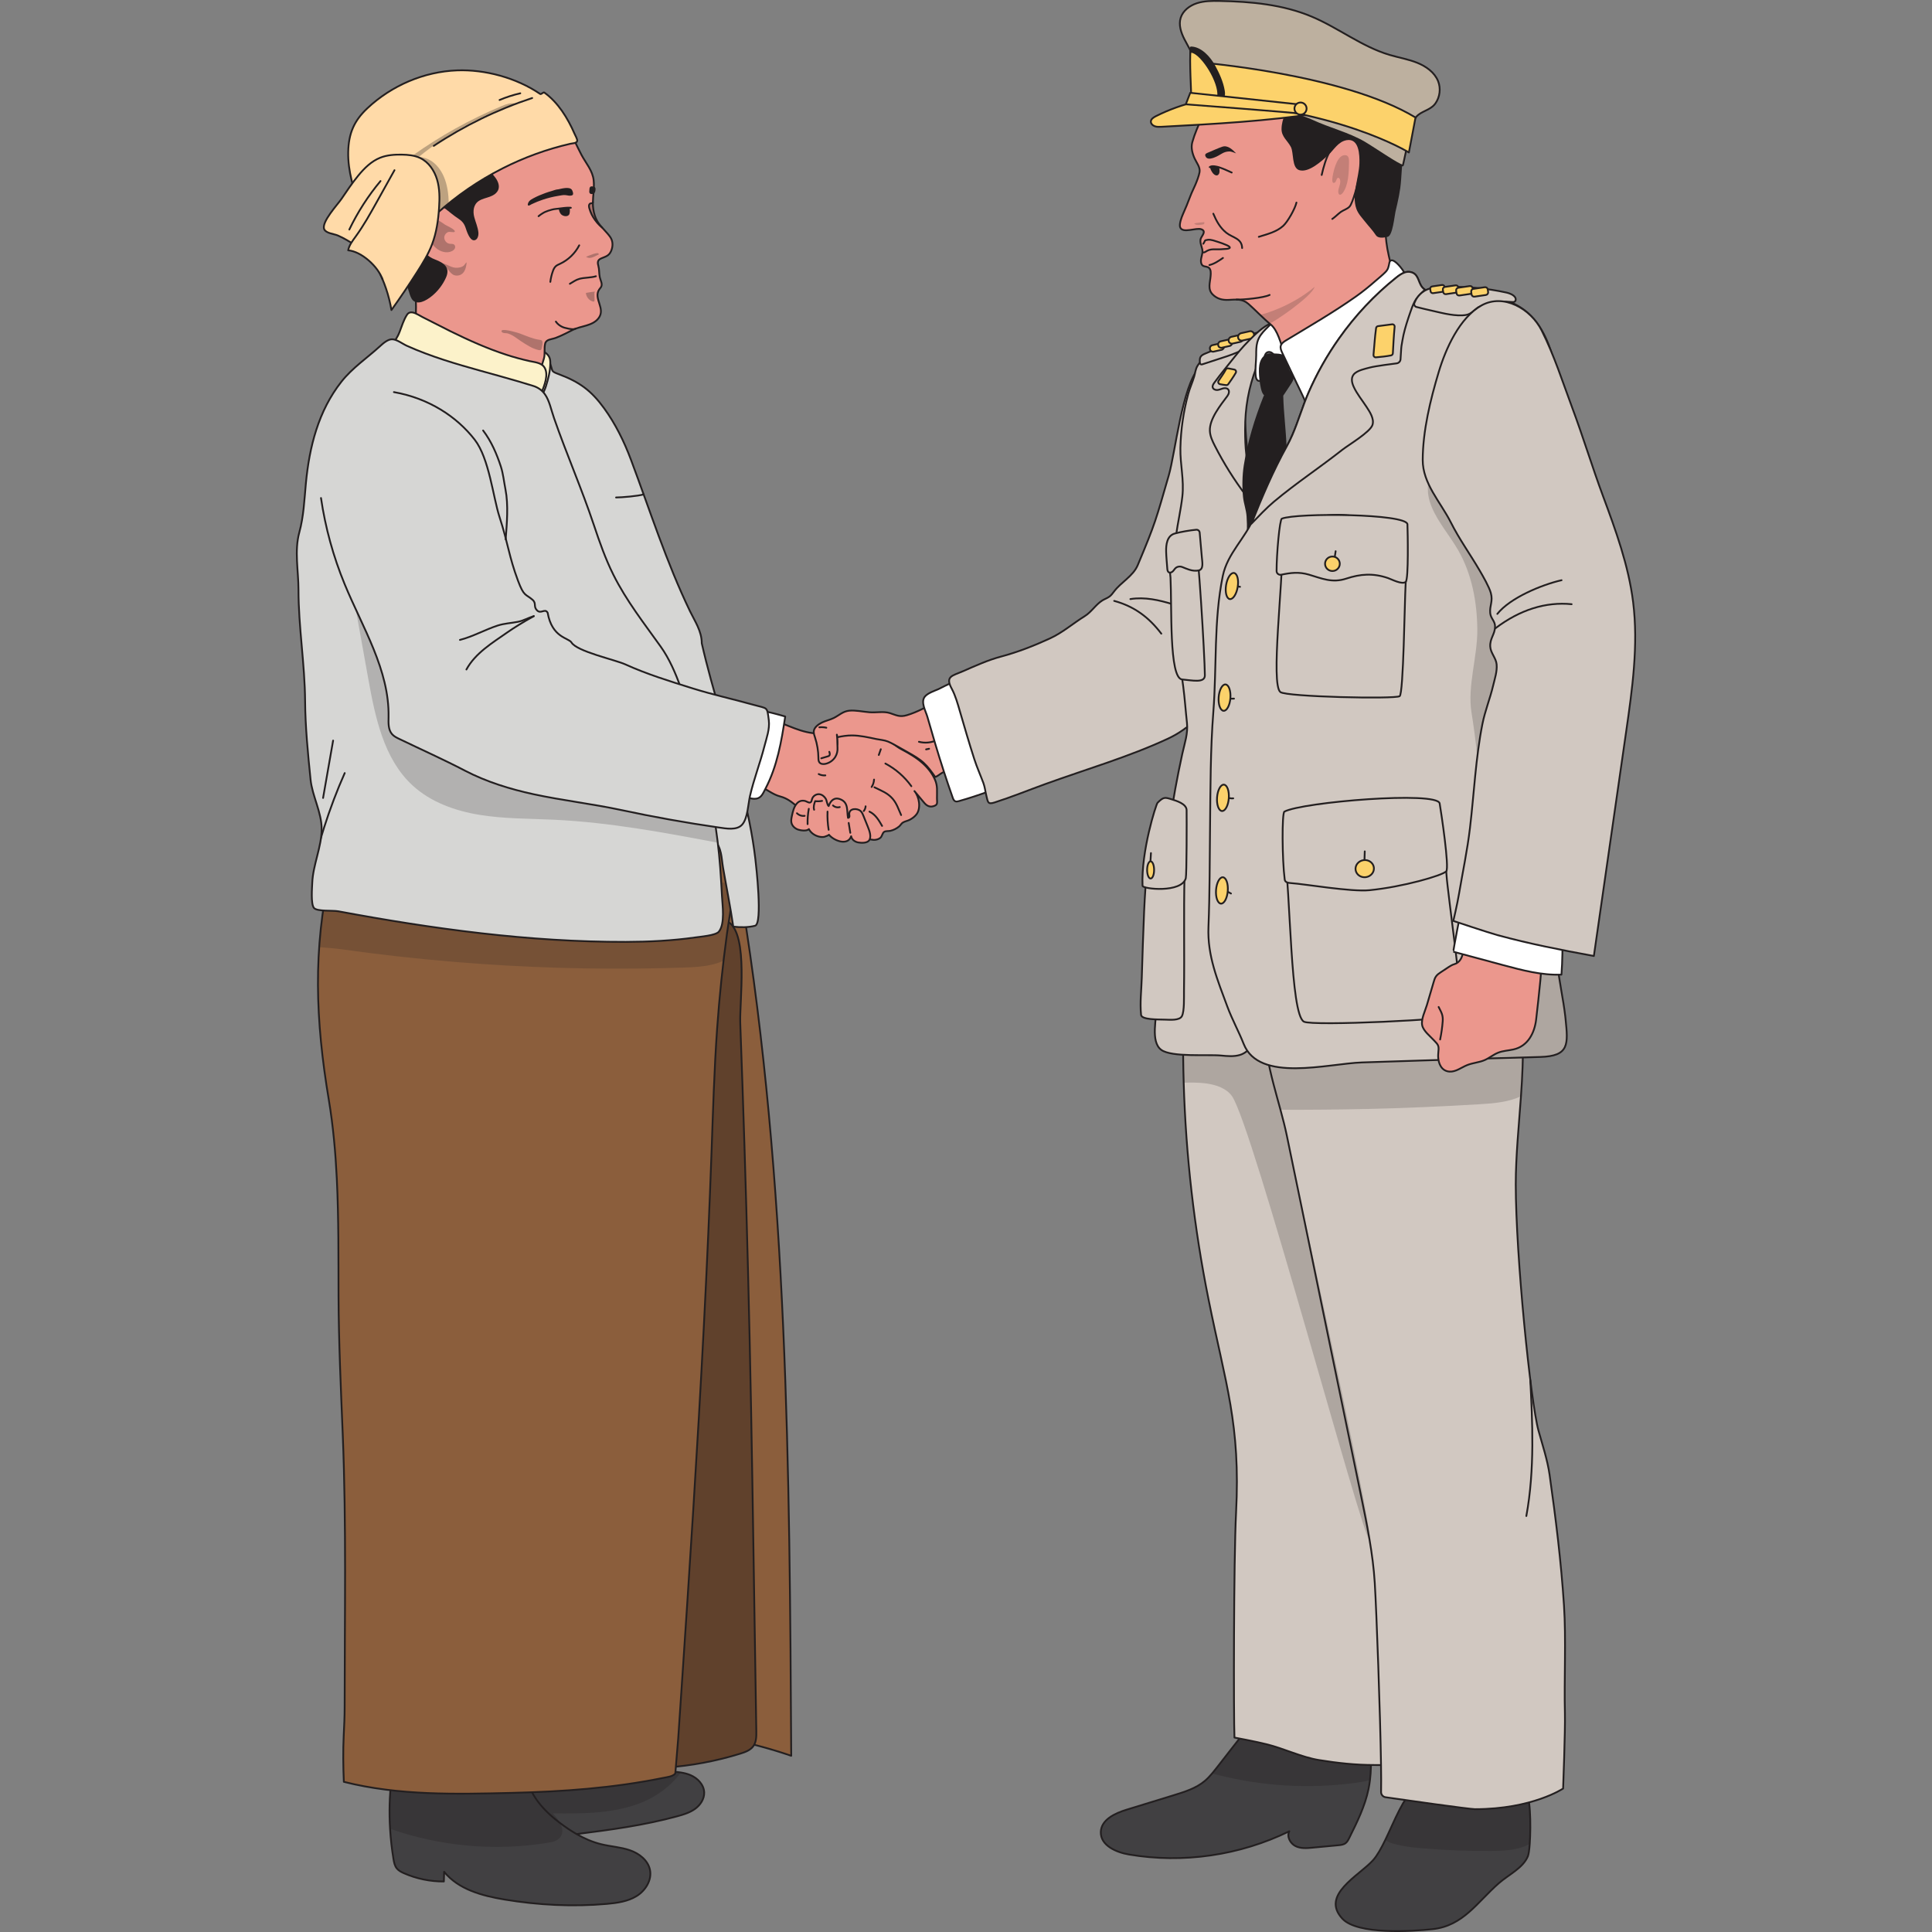 <?xml version="1.0" encoding="utf-8"?>
<!-- Generator: Adobe Illustrator 28.1.0, SVG Export Plug-In . SVG Version: 6.00 Build 0)  -->
<svg version="1.1" xmlns="http://www.w3.org/2000/svg" xmlns:xlink="http://www.w3.org/1999/xlink" x="0px" y="0px"
	 viewBox="0 0 1080 1080" style="enable-background:new 0 0 1080 1080;" xml:space="preserve">
<rect x="0" y="0" width="1080" height="1080" fill="#808080" stroke="none"/>
<style type="text/css">
	.st0{fill:#414042;stroke:#231F20;stroke-linecap:round;stroke-linejoin:round;stroke-miterlimit:10;}
	.st1{opacity:0.3;}
	.st2{fill:#231F20;}
	.st3{fill:#8B5E3C;stroke:#231F20;stroke-linecap:round;stroke-linejoin:round;stroke-miterlimit:10;}
	.st4{fill:#60412C;stroke:#231F20;stroke-linecap:round;stroke-linejoin:round;stroke-miterlimit:10;}
	.st5{opacity:0.2;clip-path:url(#XMLID_00000159448940284853706040000005285359699924716711_);}
	.st6{fill:#D6D6D4;stroke:#231F20;stroke-linecap:round;stroke-linejoin:round;stroke-miterlimit:10;}
	.st7{fill:#FCF2CA;stroke:#231F20;stroke-linecap:round;stroke-linejoin:round;stroke-miterlimit:10;}
	.st8{fill:#EB978D;stroke:#231F20;stroke-linecap:round;stroke-linejoin:round;stroke-miterlimit:10;}
	.st9{opacity:0.3;fill:#231F20;}
	.st10{fill:none;stroke:#231F20;stroke-linecap:round;stroke-linejoin:round;stroke-miterlimit:10;}
	.st11{opacity:0.2;clip-path:url(#XMLID_00000088103942340649165490000010461133417798017678_);}
	
		.st12{clip-path:url(#XMLID_00000088103942340649165490000010461133417798017678_);fill:none;stroke:#231F20;stroke-linecap:round;stroke-linejoin:round;stroke-miterlimit:10;}
	.st13{opacity:0.3;clip-path:url(#XMLID_00000168827216206012804390000009470744533281300146_);}
	.st14{fill:#FFDAA8;stroke:#231F20;stroke-linecap:round;stroke-linejoin:round;stroke-miterlimit:10;}
	.st15{fill:#FFFFFF;stroke:#231F20;stroke-linecap:round;stroke-linejoin:round;stroke-miterlimit:10;}
	.st16{fill:#D1C8C1;stroke:#231F20;stroke-linecap:round;stroke-linejoin:round;stroke-miterlimit:10;}
	.st17{opacity:0.2;}
	.st18{fill:#FCD26B;stroke:#231F20;stroke-linecap:round;stroke-linejoin:round;stroke-miterlimit:10;}
	.st19{opacity:0.2;fill:#231F20;}
	.st20{fill:#BDB09F;stroke:#231F20;stroke-linecap:round;stroke-linejoin:round;stroke-miterlimit:10;}
</style>
<g id="left_one_00000136410622721835564500000005491885513552559246_">
	<g id="shoe">
		<path class="st0" d="M393.65,1002.03c0.1,3.63-2.15,6.99-5.06,9.11c-2.92,2.12-6.44,3.18-9.91,4.14
			c-18.42,5.05-37.42,7.61-56.37,9.98c-0.01,0-0.01,0-0.02,0c-2.72,0.33-5.55,0.66-8.2,0.05c-0.39-0.1-0.78-0.21-1.17-0.35
			c-2.98-1.05-5.55-4.02-5.08-7.16c-3.27,1.04-2.84,6.27-5.55,8.4c-1.12,0.88-2.62,1.09-4.05,1.22
			c-11.12,1.04-22.44-0.33-32.99-4.01c-1.07-0.37-2.23-0.84-2.82-1.82c-0.48-0.79-0.5-1.78-0.51-2.71
			c-0.08-8.37-0.16-16.75-0.24-25.12c-0.04-4.28-0.08-8.55-0.12-12.84c9.93,0.36,20.03,0.98,30.11,0.98
			c9.48,0,18.93-0.55,28.18-2.43c1.54-0.31,3.09-0.66,4.65-0.51c1.45,0.13,2.81,0.68,4.16,1.21c14.25,5.51,29.3,8.9,44.52,9.98
			c2.48,0.18,5,0.3,7.45,0.69c1.84,0.29,3.64,0.73,5.36,1.46C389.98,993.99,393.52,997.65,393.65,1002.03z"/>
		<path class="st0" d="M355.89,1059.9c-4.94,3.05-10.9,3.88-16.68,4.39c-19.08,1.67-38.36,0.68-57.25-2.45
			c-12.46-2.07-25.7-5.63-33.69-15.49c-0.05,1.81-0.1,3.61-0.15,5.41c-7.64,0.05-15.29-1.53-22.3-4.61
			c-1.49-0.65-2.98-1.42-4.01-2.68c-1.17-1.46-1.56-3.4-1.86-5.26c-0.91-5.57-1.57-11.24-1.9-16.92
			c-0.56-9.01-0.35-18.08,0.74-26.99c0.92-7.47,2.13-9.61,9.3-6.71c3.19,1.3,6.34,2.59,9.55,3.64c3.21,1.05,6.5,1.86,9.97,2.16
			c4.68,0.4,9.38-0.05,14.05-0.63c0.23-0.02,0.45-0.05,0.68-0.08c10.82-1.36,21.61-3.17,32.28-5.43
			c-1.33,12.27,8.13,22.97,17.91,30.42c0.18,0.13,0.35,0.27,0.53,0.4c2.95,2.23,6.02,4.34,9.24,6.18c4.33,2.48,8.9,4.49,13.74,5.67
			c5.31,1.31,10.87,1.59,16.05,3.37s10.15,5.58,11.25,10.98C364.5,1051,360.83,1056.85,355.89,1059.9z"/>
		<g class="st1">
			<path class="st2" d="M380.61,990.84c-5.23,7.15-12.79,12.92-20.97,16.39c-15.78,6.68-33.49,6.62-50.62,6.45
				c1.5,1.55,3.02,3.43,4.05,5.4c1.09,2.09,1.65,4.27,1.01,6.23c-0.18,0.6-0.48,1.17-0.9,1.72c-1.6,2.08-4.41,2.7-7,3.11
				c-29.41,4.79-60.02,2.03-88.13-7.84c-0.56-9.01-0.35-18.08,0.74-26.99c0.92-7.47,2.13-9.61,9.3-6.71
				c3.19,1.3,6.34,2.59,9.55,3.64c3.21,1.05,6.5,1.86,9.97,2.16c4.68,0.4,9.38-0.05,14.05-0.63c-0.04-4.28-0.08-8.55-0.12-12.84
				c9.93,0.36,20.03,0.98,30.11,0.98c9.48,0,18.93-0.55,28.18-2.43c1.54-0.31,3.09-0.66,4.65-0.51c1.45,0.13,2.81,0.68,4.16,1.21
				c14.25,5.51,29.3,8.9,44.52,9.98C375.64,990.33,378.16,990.45,380.61,990.84z"/>
		</g>
	</g>
	<g id="pasoe">
		<path class="st3" d="M414.79,503.81c25.59,157.58,26.59,318.02,27.51,477.69c-44.75-15.41-93.7-18.27-139.92-8.17
			c-1.44-49.26-2.88-98.62-9.31-147.48c-3.85-29.3-9.5-58.38-11.85-87.84c-1.55-19.42-1.66-38.91-1.78-58.39
			c-0.31-54.41-0.63-108.86,2.85-163.16c43.17-9.15,87.24-13.95,131.35-14.31"/>
		<path class="st4" d="M419.87,788.04L419.87,788.04c0.48,25.34,0.88,50.69,1.28,76.03c0.24,15.05,0.47,30.11,0.71,45.16
			c0.31,19.52,0.62,39.03,0.92,58.55c0.04,2.84,0.03,5.9-1.6,8.23c-1.64,2.36-4.54,3.41-7.27,4.26
			c-27.01,8.4-55.95,10.44-83.86,5.92c5.11-69.56,7.71-139.31,7.78-209.07c0.04-35.29-0.57-70.59,0.03-105.88
			c0.85-50.11,4.13-100.19,9.84-149.98c0.01-0.08,55.78-8.41,59.72-5.71c10.96,7.5,5.94,44.43,6.38,56.27
			c1.71,45.89,3.15,91.78,4.32,137.69C418.79,735.68,419.37,761.86,419.87,788.04z"/>
		<g>
			<defs>
				<path id="XMLID_00000136408521084331853630000006171281969857112235_" d="M188.29,659.08c1.07,21.85,0.86,43.91,0.95,65.48
					c0.1,25.76,1.31,51.67,2.36,77.43c2.07,50.62,1.06,101.68,1.06,152.24c0,5.4-0.26,10.71-0.52,16.02
					c-0.41,8.49-0.29,17.33,0.07,25.81c30.62,7.72,62.66,6.93,93.97,6.17c28.52-0.69,56.51-2.68,84.54-8.37
					c2.15-0.44,5.45-0.74,6.78-2.49c0,0,1.48-17.39,1.61-19.44c0.58-8.54,1.16-17.09,1.73-25.63c1.15-17.09,2.3-34.18,3.42-51.27
					c2.25-34.18,4.41-68.37,6.39-102.57c1.98-34.2,3.77-68.4,5.27-102.62c0.68-15.4,1.3-30.8,1.85-46.21
					c0.82-22.9,1.49-45.81,3.11-68.67c1.25-17.59,3.07-35.15,5.45-52.62c2.14-15.68,5.94-32.01,3.62-47.91
					c-1.27-8.68-5.85-7.93-13.21-7.96c-17.49-0.06-35.45,3.79-52.86,5.56c-25.77,2.63-51.27,2.92-77.2,2.95
					c-18.29,0.02-36.48-2.13-54.75-2.57c-11.28-0.27-24.36,1.72-27.27,14.64c-9.87,43.82-8.29,83.27-0.85,127.79
					C186.23,629.36,187.56,644.17,188.29,659.08z"/>
			</defs>
			<use xlink:href="#XMLID_00000136408521084331853630000006171281969857112235_"  style="overflow:visible;fill:#8B5E3C;"/>
			<clipPath id="XMLID_00000120518146367172438030000017857442807720221326_">
				<use xlink:href="#XMLID_00000136408521084331853630000006171281969857112235_"  style="overflow:visible;"/>
			</clipPath>
			<g style="opacity:0.2;clip-path:url(#XMLID_00000120518146367172438030000017857442807720221326_);">
				<path class="st2" d="M370.12,541.21c4.37-0.1,8.73-0.22,13.1-0.37c10.26-0.35,21.7-1.39,28.48-9.09
					c6.41-7.28,6.05-17.5,4.4-26.46c-0.63-3.43-1.08-9.04-3.86-10.88c-3.31-2.19-15.31-0.25-19.44-0.31
					c-25.04-0.4-50.08-0.81-75.12-1.21c-50.08-0.81-100.16-1.62-150.25-2.43c-10.02-0.16-20.03-0.32-30.05-0.49
					c3.84,0.06,10.46,13.31,11.99,16.39c3.48,7.01,1.4,15.69,8.63,19.16c8.51,4.09,22.79,3.71,32.16,5.03
					c21.46,3.04,43,5.45,64.6,7.22C293.13,540.93,331.64,542.08,370.12,541.21z"/>
			</g>
			
				<use xlink:href="#XMLID_00000136408521084331853630000006171281969857112235_"  style="overflow:visible;fill:none;stroke:#231F20;stroke-linecap:round;stroke-linejoin:round;stroke-miterlimit:10;"/>
		</g>
	</g>
	<g id="upper_body">
		<path class="st6" d="M392.29,359.6c6.11,26.94,15.16,53.08,22.01,79.82c3.43,13.4,6.33,26.97,7.94,40.73
			c0.42,3.57,4.2,36.19-0.15,37.35c-3.72,0.99-8.37,0.96-12.19,0.5c-1.61-11.15-3.86-22.17-5.73-33.11
			c-0.94-5.51-0.64-10.82-4.85-15.27c-5.56-5.86-14.67-3.41-21.86-4.74c-14.02-2.6-14.04-14.14-15.7-27.08
			c-1.48-11.58-1.64-22.98-1.63-34.64c0.01-15.93-2.64-30.26-10.72-44.3c-6.28-10.92-15.5-19.69-21.96-30.58
			c-4.93-8.31-9.6-16.57-13.45-25.42c-9.99-22.98-23.85-45.58-30.57-69.8c-1.72-6.2-6.57-16.23-2.85-22.51
			c3.15-5.3,10.51-4.6,15.62-4.31c6.45,0.37,5.64-2,6.34-7.61c3.44-0.45,4.12,2.27,5.03,4.73c1.68,4.56,0.19,4.08,5.17,5.96
			c11.24,4.25,17.78,9.04,24.91,18.83c6.39,8.78,11.24,18.66,15.05,28.82c10.74,28.64,19.8,57.26,33,84.68
			C388.45,347.32,392.29,352.81,392.29,359.6z"/>
		<path class="st7" d="M285.11,189.19c6.4,1.62,13.47,3.43,18.95,7.36c2.53,1.81,3.58,3.08,3.57,6.32
			c-0.01,4.61-1.14,8.87-2.49,13.16c-0.55,1.74-1.51,3.69-2.33,5.36c-1.98,4-7.38,3.45-11.21,2.64c-4.81-1.01-9.65-1.92-14.44-3.03
			c-2-0.46-5.46-1.33-6.91-2.98c-1.58-1.8-1.05-6.36-0.66-8.49c0.62-3.39,2.21-6.58,3.15-9.89c0.76-2.68,0.72-3.45,2.45-5.54
			c1.2-1.45,2.44-3.48,3.97-4.6c1.05-0.77,3.79-1.51,5.22-1.2c1.36,0.3,2.34,1.62,3.76,1.79h0.18"/>
		<g id="Head">
			<g>
				<path class="st8" d="M341.55,140.46c-1.17,2.61-3.03,2.94-5.48,4c-1.98,0.85-2.15,2.12-1.61,4.04c0.6,2.17,0.36,4.11,0.8,6.37
					c0.37,1.85,1.66,3.76,0.81,5.43c-0.27,0.55-0.75,0.97-1.09,1.49c-3.49,5.12,3.85,10.73-0.46,16.19
					c-3.41,4.31-9.7,4.13-14.3,6.41c-3.11,1.55-6.26,3.25-9.54,4.48c-2.38,0.89-5.35,0.73-5.94,3.22c-0.67,2.76,0.09,5.63-0.72,8.45
					c-1.09,3.8-2.47,7.49-3.43,11.33c-2.14,8.48-3.49,17.18-4.03,25.93c-24.6,1.55-49.64-5.42-69.98-19.47
					c4.57-17.42,6.54-35.54,5.83-53.55c-0.14-3.63-0.4-7.35-1.76-10.72c-1.85-4.62-5.54-8.18-8.74-11.99
					c-14.47-17.23-19.09-43.94-6.73-62.76c10.75-16.36,31.27-23.42,50.69-24.96c17.37-1.39,40.21,1.75,51.11,17.16
					c3.41,4.83,5.34,9.97,8.07,15.08c2.47,4.62,6.29,8.85,6.82,14.27c0.42,4.2-0.39,8.34-0.44,12.53c-0.01,0.08-0.01,0.15-0.01,0.23
					c-0.01,2.15,0.34,4.59,1.05,6.81c0.39,1.21,0.88,2.35,1.49,3.34c0.22,0.36,0.45,0.71,0.69,1.05c1.93,2.72,4.6,4.97,6.5,7.71
					C342.77,134.86,342.69,137.93,341.55,140.46z"/>
				<path class="st2" d="M272.95,83.92c-0.72,3.36-1.92,6.39-0.18,9.85c1.05,2.09,2.82,3.72,4.2,5.61c1.38,1.89,2.4,4.35,1.62,6.56
					c-0.72,2.03-2.75,3.28-4.76,4.02c-2.01,0.74-4.17,1.14-6,2.27c-3.19,1.97-3.59,5.83-2.71,9.16c0.76,2.87,2.03,5.63,2.31,8.6
					c0.17,1.84-0.54,4.22-2.37,4.34c-2.58,0.16-4.19-5.23-4.82-7.08c-0.85-2.49-2.12-3.81-4.27-5.21c-2.34-1.52-4.28-3.24-6.48-4.92
					c-1.85-1.42-3.59-1.81-5.91-2c-3.13-0.27-5.24,0.32-8.12,1.43c-4.47,1.72-4.8,3-4.31,7.66c0.44,4.16,2.12,8.13,3.83,11.9
					c2.11,4.68,3.59,7.21,8.28,8.98c4.78,1.81,8.61,4.35,6.04,10.11c-1.65,3.69-4.11,7.02-7.15,9.68
					c-2.37,2.08-7.22,5.53-10.49,3.67c-1.4-0.79-2.07-2.41-2.59-3.93c-1.46-4.31-2.45-8.79-4.3-12.94c-1.15-2.58-2.67-5.06-4.7-7.05
					c-1.85-1.82-3.8-3.01-5.47-5.04c-3.85-4.69-6.42-10.15-8.32-15.88c-5.76-17.35-5.5-37.64,4.76-52.74
					c7.39-10.89,19.38-18.13,32.12-21.19c9.74-2.34,19.91-2.36,29.78-0.89c9.36,1.4,16.71,5.7,25.65,8.46
					c1.57,0.48,3.39,1.22,3.74,2.83c-4.75,1.21-9.73,1.09-14.55,1.95s-9.82,2.99-12.22,7.27c-2.29,4.08-1.67,8.82-2.37,13.26
					C273.13,83.08,273.04,83.5,272.95,83.92z"/>
				<path class="st9" d="M280.62,184.64c1.55-0.83,8.99,1.41,9.95,1.77c3.63,1.35,7.22,3.03,11.1,3.55
					c0.42,0.06,0.86,0.11,1.19,0.37c0.91,0.7,0.05,3.4-0.07,4.33c-0.04,0.3-0.09,0.61-0.29,0.83c-0.33,0.36-0.9,0.31-1.38,0.2
					c-3.62-0.78-6.85-3-9.91-4.98c-1.59-1.03-3.06-2.24-4.71-3.17c-0.84-0.48-1.73-0.9-2.67-1.15c-0.91-0.24-2.01-0.04-2.85-0.45
					c-0.32-0.15-0.59-0.44-0.64-0.79C280.31,184.91,280.41,184.75,280.62,184.64z"/>
				<path class="st8" d="M321.85,183.68c-1.17,0.48-2.44,0.54-6.14-0.44c-2.14-0.57-4.06-2.04-4.97-3.47"/>
				<path class="st2" d="M320,109.08c-1.24,0.64-2.57,0.14-3.84-0.01c-1.3-0.15-2.79,0.21-4.08,0.42c-2.91,0.47-5.79,1.18-8.59,2.12
					c-2.08,0.69-4.12,1.51-6.11,2.44c-0.61,0.29-1.85,1.28-2.23,0.71c-0.4-0.59,0.31-1.83,0.67-2.26c0.61-0.72,1.46-1.19,2.29-1.64
					c2.18-1.18,4.37-2.1,6.7-2.94c1.19-0.43,2.4-0.82,3.62-1.16c1.11-0.32,2.53-0.93,3.69-0.93c1.84-0.4,6.01-1.56,7.47,0.13
					C320.08,106.53,320.82,108.65,320,109.08z"/>
				<path class="st9" d="M327.59,143.54c1.06-0.31,7.54-3.46,7.09-1.26c-1.96,0.79-4.58,2.81-6.74,1.43L327.59,143.54z"/>
				<path class="st9" d="M247.3,147.22c2.9,0.43,5.11,2.75,8.48,2.46c1.12-0.1,2.38-0.38,3.3-1.05c0.71-0.52,1.18-1.78,1.76-1.92
					c-0.23,3.35-1.39,7.3-5.46,7.35C251.72,154.1,250.72,150.01,247.3,147.22z"/>
				<path class="st10" d="M319.11,116.15c-0.2-0.02-0.41-0.03-0.61-0.04c-1.99-0.08-4.11,0.24-6.12,0.5
					c-0.54,0.07-1.06,0.13-1.59,0.18c-1.46,0.13-2.97,0.56-4.36,1.02c-1.09,0.37-2.29,0.87-3.25,1.52
					c-0.72,0.49-1.23,0.74-2.12,1.52"/>
				<path class="st2" d="M317.95,120.22c-1.17,1.17-3.53,0.55-4.45-0.58c-0.6-0.74-1.11-1.96-1.12-3.03
					c2.01-0.25,4.13-0.58,6.11-0.5C318.61,117.69,318.66,119.53,317.95,120.22z"/>
				<path class="st8" d="M333.12,154.42c-2.78,0.88-6.36,0.69-9.15,1.44c-2.16,0.58-3.47,1.68-5.41,2.78"/>
				<path class="st9" d="M248.82,125.63c-1.84-1.27-3.67-2.68-5.84-3.18c-2.17-0.5-4.83,0.21-5.77,2.23
					c-0.94,2.01,0.11,4.35,1.15,6.32c1.48,2.79,3.01,5.66,5.42,7.7c2.41,2.04,5.95,3.08,8.8,1.71c0.7-0.34,1.36-0.84,1.68-1.54
					s0.22-1.64-0.38-2.13c-0.69-0.55-1.68-0.36-2.55-0.47c-1.81-0.24-3.23-2.13-2.95-3.94c0.18-1.15,1.03-2.12,2.07-2.59
					c0.8-0.35,3.3,0.3,3.66-0.11C255.15,128.48,249.48,126.09,248.82,125.63z"/>
				<path class="st9" d="M332.51,163c-1.67,0.18-3.34,0.43-4.99,0.75c0.15,2.15,1.71,4.13,3.76,4.77c0.31,0.1,0.7,0.15,0.92-0.09
					c0.17-0.18,0.16-0.46,0.15-0.71c-0.07-1.28-0.03-2.56-0.1-3.84L332.51,163z"/>
				<path class="st2" d="M332.89,105.93c0.02-0.68,0-1.2-0.7-1.5c-0.3-0.13-0.63-0.17-0.95-0.21c-0.35-0.05-0.71-0.09-1.03,0.06
					c-0.47,0.22-0.67,0.78-0.7,1.3c-0.03,0.55-0.09,1.13-0.11,1.66c-0.02,0.46,0.33,0.98,0.76,1.15c0.25,0.1,0.52,0.09,0.78,0.07
					c0.41-0.04,0.82-0.13,1.16-0.37C332.72,107.66,332.87,106.64,332.89,105.93z"/>
				<path class="st9" d="M334.66,124.8c-0.49,0.02-0.95-0.34-1.33-0.69c-1.26-1.23-2.33-2.63-3.16-4.17
					c-0.7-1.3-1.26-2.78-0.95-4.22c0.24-1.11,1.15-2.13,2.22-2.36c-0.01,0.08-0.01,0.15-0.01,0.23c-0.01,2.15,0.34,4.59,1.05,6.81
					c0.39,1.21,0.88,2.35,1.49,3.34C334.19,124.11,334.42,124.46,334.66,124.8z"/>
				<path class="st8" d="M323.79,137.14c-2.31,4.49-6.14,8.19-10.72,10.33c-0.84,0.39-1.72,0.75-2.41,1.37
					c-0.82,0.75-1.28,1.81-1.64,2.85c-0.67,1.9-1.14,3.87-1.38,5.87"/>
			</g>
			<path class="st10" d="M331.44,113.07c0.01,0.27-0.26,0.47-0.52,0.53c-0.26,0.06-0.54,0.03-0.8,0.11
				c-0.54,0.16-0.86,0.74-0.89,1.3c-0.06,1.04,0.56,2.38,0.91,3.35c0.39,1.08,0.89,2.12,1.49,3.1c1.24,2.07,3.06,4.26,4.96,5.73"/>
		</g>
		<path class="st7" d="M233.92,175.99c0.84,0.46,1.64,0.94,2.33,1.29c5.19,2.56,10.3,5.3,15.5,7.86
			c10.22,5.03,20.64,9.72,31.48,13.23c4.21,1.36,8.47,2.51,12.78,3.48c2.67,0.6,6.38,0.82,8.13,3.24
			c2.86,3.95,0.14,10.58-1.51,14.49c-4.02,9.55,0.78,19.62-0.1,29.55c-0.8,9.12-8.93,8.42-15.95,8.46
			c-9.81,0.06-19.62-0.16-29.42-0.64c-19.82-0.98-39.58-3.07-59.17-6.26c-0.36-8.99-0.69-18.22,2.16-26.75
			c1.44-4.31,3.66-8.31,6-12.21c3.76-6.26,7.94-12.24,12.33-18.06c2.07-2.74,3.7-5,4.93-8.22c1.22-3.2,2.22-6.54,4.07-9.45
			C229.01,173.62,231.62,174.73,233.92,175.99z"/>
		<g>
			<defs>
				<path id="XMLID_00000070828153103773801410000010652218010450332317_" d="M304.66,220.48c2.48,3.55,3.35,8.34,5.03,13.19
					c6.99,20.13,15.56,39.67,22.34,59.98c3.14,9.4,6.43,18.78,10.85,27.64c7.24,14.53,17.19,27.18,26.48,40.21
					c9.43,13.24,14.28,32.5,18.95,47.96c5.96,19.72,10.24,39.96,12.78,60.42c1.27,10.25,1.96,20.51,2.48,30.81
					c0.26,5.21,1.87,15.87-1.79,20.18c-1.77,2.07-10.33,2.76-13.28,3.18c-12.6,1.79-25.8,2.44-38.71,2.47
					c-54.04,0.12-107.9-7.28-160.73-17.11c-3.12-0.58-11.77,0.2-13.54-1.84c-1.86-2.15-1.07-11.45-0.97-14.04
					c0.37-9.94,5.26-20.2,5.26-30.04c0.01-9.45-5.27-18.47-6.21-27.75c-1.46-14.33-2.94-29.51-3.05-43.87
					c-0.16-20.86-3.71-41.41-3.7-62.24c0-10.49-2.35-21.69,0.45-31.96c2.5-9.18,2.79-17.97,3.7-27.59
					c1.93-20.32,6.99-40.39,19.81-56.66c6.2-7.86,14.32-13.22,21.61-19.89c1.68-1.53,4.3-3.88,6.72-3.88c2.65,0,5.86,2.56,8.32,3.66
					c6.65,3,13.51,5.52,20.44,7.79c13.79,4.51,27.89,7.99,41.8,12.09c2.7,0.8,5.23,1.62,7.91,2.39
					C300.96,216.55,303.12,218.28,304.66,220.48z"/>
			</defs>
			<use xlink:href="#XMLID_00000070828153103773801410000010652218010450332317_"  style="overflow:visible;fill:#D6D6D4;"/>
			<clipPath id="XMLID_00000066514800838390960880000001724203547284173454_">
				<use xlink:href="#XMLID_00000070828153103773801410000010652218010450332317_"  style="overflow:visible;"/>
			</clipPath>
			<g style="opacity:0.2;clip-path:url(#XMLID_00000066514800838390960880000001724203547284173454_);">
				<path class="st2" d="M205.87,379.48C205.87,379.48,205.87,379.48,205.87,379.48c3.89,21.54,8.62,44.68,24.7,59.53
					c10.22,9.44,23.93,14.31,37.67,16.53c13.73,2.22,27.72,2.03,41.62,2.7c31.28,1.49,62.18,7.32,92.95,13.13
					c2.35-9.11,4.71-18.34,4.71-27.75c-0.01-9.41-2.65-19.17-9.13-26c-5.22-5.49-12.42-8.62-19.6-11.03
					c-18.42-6.17-37.88-8.46-56.72-13.18c-18.84-4.72-37.77-12.37-50.74-26.83c-8.41-9.38-13.79-21.05-18.47-32.75
					c-3.91-9.75-7.52-19.84-14-28.11c-10.92-13.93-42.54-21.26-45.35,3.48c-1.02,8.92,3.33,20.15,4.9,28.84
					C200.88,351.85,203.37,365.67,205.87,379.48z"/>
			</g>
			
				<path style="clip-path:url(#XMLID_00000066514800838390960880000001724203547284173454_);fill:none;stroke:#231F20;stroke-linecap:round;stroke-linejoin:round;stroke-miterlimit:10;" d="
				M192.7,432.15c-8.66,19.45-15.46,40.85-20.12,63.29"/>
			
				<path style="clip-path:url(#XMLID_00000066514800838390960880000001724203547284173454_);fill:none;stroke:#231F20;stroke-linecap:round;stroke-linejoin:round;stroke-miterlimit:10;" d="
				M186.21,413.99c-1.87,10.69-3.74,21.38-5.61,32.07"/>
			
				<use xlink:href="#XMLID_00000070828153103773801410000010652218010450332317_"  style="overflow:visible;fill:none;stroke:#231F20;stroke-linecap:round;stroke-linejoin:round;stroke-miterlimit:10;"/>
		</g>
		<path class="st10" d="M344.38,278.09c3.03,0,12.46-0.78,15.42-1.73"/>
	</g>
	<g id="Kaung_Paung">
		<g>
			<g>
				<defs>
					<path id="XMLID_00000150810235204727637990000007167253348048350120_" d="M201.17,115.76c-3.48-9.84-6.74-20.18-6.52-30.75
						c0.22-10.45,3.26-17.5,10.72-24.5c13.55-12.72,31.67-20.49,50.2-21.17c15.35-0.56,32.87,3.98,46.46,13.23
						c0.4,0.28,1.8-1.16,2.19-0.88c7.79,5.56,13.2,14.45,16.98,23.14c0.36,0.82,1.73,3.17,1.44,4.05c-0.41,1.26-2.64,1.22-3.83,1.49
						c-13.14,3.01-25.91,7.68-37.94,13.79c-13.24,6.73-25.6,15.21-36.65,25.17c-4.65,4.2-8.96,8.81-13.3,13.33
						c-4.16,4.34-8.22,9.8-13.02,13.39c-4.63-4.07-8.04-9.44-10.73-14.95c-1.37-2.8-2.52-5.69-3.58-8.63
						C202.79,120.28,201.97,118.03,201.17,115.76z"/>
				</defs>
				<use xlink:href="#XMLID_00000150810235204727637990000007167253348048350120_"  style="overflow:visible;fill:#FFDAA8;"/>
				<clipPath id="XMLID_00000009577860226115386480000004669493199201837758_">
					<use xlink:href="#XMLID_00000150810235204727637990000007167253348048350120_"  style="overflow:visible;"/>
				</clipPath>
				<g style="opacity:0.3;clip-path:url(#XMLID_00000009577860226115386480000004669493199201837758_);">
					<path class="st2" d="M248.08,98.68L248.08,98.68c2.03,4.67,2.67,9.92,2.79,15.08c0.11,4.83-0.29,9.93-2.84,13.89
						c-2.29,3.56-6.04,5.73-9.89,6.94c-3.9,1.22-8.2,1.56-11.96-0.11c-4.26-1.9-7.35-6.22-8.8-10.96c-1.45-4.75-1.42-9.89-0.8-14.84
						c0.81-6.51,3.37-13.78,8.12-18.19c4.04-3.75,11.47-3.48,15.86-0.85C243.91,91.63,246.47,94.97,248.08,98.68z"/>
				</g>
				
					<use xlink:href="#XMLID_00000150810235204727637990000007167253348048350120_"  style="overflow:visible;fill:none;stroke:#231F20;stroke-linecap:round;stroke-linejoin:round;stroke-miterlimit:10;"/>
			</g>
			<path class="st10" d="M242.47,81.54c17.04-11.32,35.6-20.34,55.03-26.74"/>
			<path class="st10" d="M279.26,55.9c3.74-1.59,7.62-2.84,11.58-3.75"/>
		</g>
		<path class="st14" d="M190.89,111.18c2.99-4.44,5.99-8.89,9.38-13.02c3.39-4.13,7.33-8.03,12.28-10c3.8-1.51,7.98-1.79,12.07-1.72
			c3.52,0.06,7.13,0.38,10.31,1.92c4.71,2.27,7.91,7,9.4,12.04s1.46,10.4,1.12,15.65c-0.45,6.97-1.45,13.97-3.92,20.49
			c-2.09,5.5-5.18,10.56-8.34,15.51c-4.61,7.22-9.4,14.31-14.38,21.27c-1.36-8.14-4.04-16.06-7.9-23.34
			c-1.64-3.09-3.52-6.11-6.08-8.48c-1.85-1.72-4.01-3.07-6.15-4.4c0,0,0,0,0,0c-3.19-1.98-6.41-3.98-9.86-5.47
			c-2.14-0.92-6.55-1.17-7.58-3.47C179.47,124.21,188.82,114.25,190.89,111.18z"/>
		<path class="st10" d="M195.27,128.31c4.66-9.71,10.53-18.84,17.44-27.11"/>
		<path class="st14" d="M220.52,95.14c-3.31,5.93-6.61,11.87-9.92,17.8c-3.66,6.57-7.33,13.15-11.75,19.24
			c-1.74,2.4-3.66,4.84-4.22,7.75c7.51,0.66,16.77,9.12,19.21,16.25"/>
		<path class="st9" d="M287.89,58.12c-19.73,6.75-38.12,16.84-53.61,29.44c-1.21,0.12-2.59-0.13-3.59-0.62
			c15.28-10.92,32.11-20.27,49.92-27.73c2.38-1,4.99-1.86,7.43-1.36L287.89,58.12z"/>
	</g>
	<g id="Hand">
		<path class="st8" d="M521.58,450.73c-2.04,0.54-3.63-0.42-4.92-1.95c-1.83-2.17-3.68-4.43-5.48-6.55
			c2.68,3.16,3.77,9.63,1.12,13.02c-0.98,1.26-2.28,2.21-3.67,2.97c-1.23,0.67-2.91,0.9-4.03,1.66c-0.71,0.48-1.27,1.52-1.97,2.1
			c-1.41,1.18-3.1,2.03-4.89,2.46c-1.13,0.27-2.72-0.04-3.59,0.65c-1.02,0.81-1,2.54-2.17,3.37c-1.43,1.02-3.33,1.27-5.04,0.86
			c-5.15-1.26-6.98-7.23-12.14-8.42c-9.55-2.19-20.9-2.86-28.66-9.56c-3.15-2.72-5.9-5.05-10.03-6.13
			c-4.18-1.09-7.24-3.89-11.07-5.51c-4.73-2-10.09-2.44-15.14-2.95c-7.75-0.79-15.25-2.48-22.91-3.91
			c-4.06-0.76-13.1-0.6-14.82-5.01c-2.14-5.52,4.08-13.83,6.26-18.37c2.58-5.33,6.37-12.36,12.09-14.78
			c4.87-2.06,11.34-1.02,16.44-0.05c9.26,1.75,18.53,5.39,27.35,8.66c9.59,3.55,16.68,7.64,27.17,6.61c0.05-0.01,0.1-0.01,0.15-0.02
			c0,0.41-0.03,0.84-0.09,1.28c-0.28,1.86-1.31,4.99,0.14,6.59c1.98,2.19,6.13,0.94,6.4-2c0.13-1.47-0.32-2.95-0.18-4.42
			c0.02-0.18,0.05-0.37,0.15-0.53c0.2-0.31,0.6-0.39,0.96-0.44c4.33-0.64,8.73-0.82,13.1-0.52c3.97,0.27,7.96,1.66,11.77,2.78
			c3.74,1.1,6.41,4.31,9.78,6.1c4.27,2.24,8.49,4.67,12.11,7.91c2.82,2.51,5.24,5.56,6.8,9.02c1.72,3.83,1.13,6.69,1.2,10.66
			C523.82,448.93,524.39,449.98,521.58,450.73z"/>
		<path class="st10" d="M492.38,418.82c-0.38,1.07-0.76,2.14-1.13,3.22"/>
		<path class="st10" d="M494.93,426.82c5.73,3.04,10.74,7.41,14.52,12.67"/>
		<path class="st10" d="M488.6,435.78c-0.08,1.47-0.56,2.92-1.35,4.15"/>
		<path class="st10" d="M503.73,455.62c-1.45-3.2-2.42-6.46-4.8-9.18c-2.84-3.25-6.41-4.48-10.12-6.34"/>
		<path class="st10" d="M483.88,450.73c-0.06,0.96-0.43,1.9-1.04,2.65"/>
		<path class="st15" d="M413.39,396.96c0.11-0.56,0.22-1.11,0.32-1.66c8.54,1.02,16.99,2.77,25.23,5.24
			c-2.13,14.02-4.41,27.63-11.05,40.36c-1.33,2.54-2.27,5.1-5.07,5.55c-3.2,0.51-7.68-1.54-10.52-2.83
			c-1.92-0.87-6.31-2.18-7.79-3.61c-1.62-1.57-0.7-3.25-0.13-5.9c1.46-6.8,2.9-13.55,4.96-20.2
			C411.01,408.48,412.28,402.59,413.39,396.96z"/>
		<path class="st6" d="M220.2,219.19c19.48,3.44,35.13,13.68,45.15,26.59c8.12,10.47,10.26,32.03,13.87,43.19
			c5,15.44,5.17,21.76,10.34,35.64c3.38,9.06,4.23,7.28,8.13,10.67c2.34,2.03,0.33,3.78,2.54,5.95c2.21,2.17,4.44-1.39,5.91,1.3
			c2.45,14.03,11.71,13.97,13.32,16.62c3.08,5.08,24.26,9.59,30.16,12.27c11.83,5.39,24.94,9.45,37.64,13.41
			c11.39,3.55,22.87,6.07,34.26,9.25c7.67,2.15,7.27,0.76,8.25,8.55c0.62,4.91-1.28,9.94-2.4,14.33c-2.44,9.57-5.9,18.35-8.12,27.96
			c-1.02,4.43-1.25,12.42-4.31,15.97c-2.98,3.46-9.02,2.27-13.27,1.66c-18.22-2.63-36.36-5.87-54.36-9.73
			c-16.27-3.48-32.8-5.34-49.03-8.84c-13.18-2.84-26.5-7-38.25-13.12c-12.05-6.28-24.52-11.86-36.77-17.76
			c-1.48-0.71-3-1.45-4.08-2.68c-2.22-2.52-2.03-6.26-1.97-9.62c0.47-26.31-14.54-49.96-24.56-74.29
			c-6.35-15.42-10.79-31.62-13.21-48.11"/>
		<path class="st10" d="M257.11,357.71c7.28-1.87,13.87-5.66,20.99-7.99c3.84-1.26,7.56-1.36,11.43-2.13
			c3.08-0.61,5.76-2.23,8.85-3.16"/>
		<path class="st10" d="M260.73,374.25c4.94-9.12,14.59-14.96,22.7-20.63c3.76-2.63,8.58-5.64,14.96-9.19"/>
		<path class="st10" d="M486.05,453.71c1.63,0.76,3,2.02,4.12,3.43s2.02,2.98,2.92,4.55"/>
		<path class="st10" d="M270.06,240.65c4.65,6.12,7.66,13.23,9.91,20.12c1.31,4.02,1.76,8.62,2.58,12.78
			c1.74,8.84,0.78,19.06,0.12,28"/>
	</g>
</g>
<g id="Nay_win">
	<g id="Right_hand">
		<path class="st8" d="M481.21,453.5c-1.84-1.89-6.74-1.78-6.46,1.75c0.03,0.4,0.15,0.81,0.09,1.2c-0.06,0.4-0.4,0.8-0.8,0.74
			c-0.75-3.85,0.42-8.45-4.15-10.34c-3.48-1.44-5.58,0.65-6.66,3.74c-0.86-0.6-1-3.03-1.62-4.07c-0.77-1.29-2.04-2.35-3.52-2.54
			c-1.76-0.23-3.6,0.95-4.14,2.64c-0.14,0.44-0.2,0.91-0.39,1.34c-0.69,1.61-2.52-0.01-3.65-0.25c-1.72-0.37-3.25,0.09-4.42,1.4
			c-1.71,1.91-2.3,4.55-2.83,7.06c-0.26,1.22-0.51,2.49-0.25,3.71c0.4,1.83,1.96,3.26,3.73,3.87c1.46,0.5,4.88,0.99,6.03-0.29
			c1.01,2.01,3.04,3.45,5.17,4.08c1.09,0.32,2.27,0.46,3.4,0.27c0.24-0.04,2.82-0.96,2.65-1.19c2.58,3.22,10.46,6.49,12.42,0.85
			c0.28,1.82,2.05,3.11,3.86,3.45c1.73,0.32,4.9,0.46,6.11-1.05c1.6-2.01,0.15-5.69-0.65-7.7c-0.8-2.01-1.61-4.02-2.43-6.03
			c-0.37-0.92-0.75-1.85-1.43-2.58C481.24,453.53,481.23,453.51,481.21,453.5z"/>
		<path class="st8" d="M559.93,415.97c-0.88,1.48-2.24,2.73-4.19,3.66c-4.27,2.03-9.02,3.51-13.38,5.33
			c-3.44,1.43-6.88,2.88-10.27,4.43c-1.75,0.8-3.48,1.62-5.19,2.49c-1.33,0.67-2.72,2.05-4.1,2.45c-1.97-2.81-3.97-5.64-6.51-7.95
			c-2.56-2.32-5.6-4.04-8.61-5.74c-1.7-0.96-3.39-1.91-5.09-2.87c-2.04-1.15-4.1-2.38-6.28-3.27c-1.96-0.8-4.34-0.93-6.43-1.37
			c-4.53-0.95-9.1-2.02-13.75-2.02c-2.59,0-5.31,0.4-8.04,1c-0.07-0.47-0.16-0.96-0.28-1.44c0.06,0.49,0.1,0.99,0.15,1.48
			c0.18,1.95,0.06,3.88,0.21,5.81c0.13,1.77-0.29,3.59-1.21,5.11c-1.2,1.98-3.25,3.43-5.52,3.92c-1.2,0.26-2.63,0.16-3.38-0.8
			c-0.56-0.72-0.56-1.72-0.57-2.63c-0.05-3.78-0.67-7.55-1.84-11.15c-0.36-1.12-0.79-2.25-0.76-3.42c0.04-2.29,2.6-4.11,4.47-5.04
			c2.13-1.05,4.49-1.51,6.63-2.55c3.05-1.49,5.08-3.72,8.61-4.11c3.56-0.4,7.8,0.59,11.5,0.87c3.71,0.29,7.87-0.64,11.34,0.46
			c3.56,1.13,5.41,2.4,9.5,1.18c6.02-1.78,12.16-5.15,17.49-8.43c4.32-2.66,8.57-5.14,13.06-7.54c2.73-1.46,7.48-3.52,9.33-5.72
			c1.83,0.36,3.28,5.08,4.53,7.39C554.88,392.1,564.86,407.66,559.93,415.97z"/>
		<path class="st10" d="M513.69,414.66c3.31,0.88,6.93,0.54,10.03-0.93"/>
		<path class="st10" d="M517.69,418.91c0.56-0.12,1.11-0.23,1.67-0.35"/>
		<path class="st10" d="M459.11,423.89c1.21-0.36,2.42-0.72,3.64-1.08c0.26-0.08,0.53-0.16,0.74-0.34c0.6-0.52,0.37-1.47,0.09-2.21"
			/>
		<path class="st10" d="M458.02,406.57c1.31-0.14,2.63-0.06,3.91,0.23"/>
		<path class="st15" d="M541.51,382.45c-1.91-5.93-13.76,1.39-16.85,2.75c-2.28,1-6.02,2.21-7.64,4.18
			c-2.53,3.07,0.49,8.13,1.4,11.36c1.43,5.06,2.9,10.11,4.41,15.15c3.02,10.07,6.23,20.09,9.74,30c0.28,0.8,0.64,1.68,1.42,2.02
			c0.64,0.28,1.38,0.1,2.06-0.09c5.74-1.63,11.42-3.49,17.02-5.57c0.41-0.15,0.85-0.32,1.14-0.65c0.41-0.46,0.48-1.12,0.5-1.74
			c0.1-2.61-0.16-5.22-0.49-7.8C552.03,415.1,546.76,398.72,541.51,382.45z"/>
		<path class="st16" d="M653.31,265.88c-7.16,24.74-7.37,26.36-17.31,50.04c-2.59,6.17-9.29,9.44-13.28,14.78
			c-0.75,1-1.51,2.02-2.51,2.77c-1.23,0.92-2.74,1.39-4.04,2.21c-3.74,2.36-5.98,6.39-9.83,8.77c-6.64,4.11-12.24,9.13-19.43,12.44
			c-8.86,4.08-17.95,7.64-27.29,10.13c-7.33,1.95-14.25,5.11-21.17,8.14c-6.11,2.67-10.26,2.77-6.39,9.9
			c2.02,3.73,3.35,8.5,4.53,12.57c2.59,8.93,5.19,17.85,8.04,26.69c1.47,4.57,3.44,8.95,5.11,13.45c0.82,2.21,1.05,4.66,1.62,6.94
			c0.91,3.69,0.73,5.11,4.61,3.87c9.45-3.03,18.73-6.79,28.05-10.18c22.84-8.29,46.86-15.24,68.86-25.48
			c24.89-11.59,34.23-37.72,43.31-62.01c4.96-13.27,9.92-26.54,14.88-39.81c2.61-6.97,5.25-14.19,4.92-21.69
			c-0.26-5.94-2.38-11.63-4.48-17.19c-3.96-10.52-11.61-4.98-19.8-6.92c-9.56-2.25-12.81-19.5-14.19-27.69
			c-1.6-9.54-1.71-19.26-2.01-28.92c-0.06-2.07-0.88-4.86-2.95-4.67c-0.92,0.08-1.63,0.79-2.25,1.48
			C660.68,216.23,657.09,252.84,653.31,265.88z"/>
		<path class="st10" d="M622.83,335.9c11.29,3.1,19.38,9.15,26.35,18.32"/>
		<path class="st10" d="M631.89,334.89c7.99-1.28,16.14,0.55,23.71,2.9"/>
		<path class="st10" d="M445.5,454.61c1.11,1.12,2.76,1.67,4.32,1.44"/>
		<path class="st10" d="M459.55,447.7c-1.27,0.25-2.59,0.3-3.87,0.14c-0.55,1.44-1.08,3.36-0.58,4.81"/>
		<path class="st10" d="M465.65,450.26c0.98,0.94,2.48,1.3,3.78,0.9"/>
		<path class="st10" d="M474.42,460.02c0.3,1.84,0.6,3.68,0.9,5.52"/>
		<path class="st10" d="M463.22,463.86c-0.55-3.36-0.76-6.77-0.63-10.17"/>
		<path class="st10" d="M451.45,460.7c-0.07-2.87,0.16-5.75,0.68-8.57"/>
	</g>
	<g id="shoe_00000145055280301826582250000013281510243184487558_">
		<path class="st0" d="M765.82,995.12c-0.2,1.65-0.47,3.3-0.8,4.94c-1.98,9.6-6.36,18.49-10.7,27.22c-0.56,1.14-1.14,2.31-2.13,3.06
			c-1.16,0.87-2.67,1.04-4.1,1.17c-4.77,0.45-9.54,0.89-14.32,1.34c-3.24,0.32-6.66,0.59-9.59-0.87c-2.93-1.47-5-5.33-3.45-8.28
			c-27.7,13.52-59.4,18.11-89.64,12.98c-7.17-1.22-15.95-5.06-15.73-12.58c0.2-6.87,7.85-10.44,14.23-12.41
			c8.91-2.73,17.83-5.48,26.74-8.22c6-1.85,12.19-3.78,17.06-7.83c1.53-1.28,2.9-2.75,4.2-4.28c0.93-1.1,1.83-2.24,2.72-3.38
			c5.54-7.04,10.94-14.21,16.63-21.13c5.93-7.2,6.99-6.48,16.16-4.91c4.28,0.74,51.76,4.61,51.76,2.4
			C765.99,974.56,767.07,984.96,765.82,995.12z"/>
		<path class="st0" d="M855.13,1030.73c-0.24,3.3-0.6,5.84-1.01,6.86c-2.67,6.62-10.74,10.31-16.3,15.17
			c-12.05,10.53-19.79,23.79-36.99,25.65c-11.77,1.28-41.96,3.17-50.38-5.79c-12.52-13.33,9.26-24.03,17.08-32.75
			c2.39-2.66,4.65-6.8,6.89-11.42c5.25-10.85,10.31-24.42,16.42-28.08c5.58-3.36,23.37,0.39,30.01,0.54
			c10.47,0.27,20.95,0.53,31.44,0.78C855.52,1001.77,855.89,1020.13,855.13,1030.73z"/>
		<g class="st1">
			<path class="st2" d="M764.87,964.34c1.11,10.22,2.19,20.62,0.95,30.78c-2.76,0.72-5.61,1.17-8.45,1.55
				c-25.83,3.45-52.33,1.83-77.54-4.71c-0.74-0.2-1.49-0.39-2.22-0.6c0.93-1.1,1.83-2.24,2.72-3.38
				c5.54-7.04,10.94-14.21,16.63-21.13c5.93-7.2,6.99-6.48,16.16-4.91C717.39,962.67,764.87,966.54,764.87,964.34z"/>
		</g>
		<g class="st1">
			<path class="st2" d="M855.13,1030.73c-1.07,0.59-2.19,1.11-3.33,1.53c-5.78,2.16-12.07,2.37-18.22,2.43
				c-12.82,0.1-25.63-0.38-38.39-1.47c-5.48-0.47-10.96-1.05-16.24-2.57c-1.62-0.47-3.29-1.07-4.53-2.21
				c5.25-10.85,10.31-24.42,16.42-28.08c5.58-3.36,23.37,0.39,30.01,0.54c10.47,0.27,20.95,0.53,31.44,0.78
				C855.52,1001.77,855.89,1020.13,855.13,1030.73z"/>
		</g>
	</g>
	<g id="Pants">
		<path class="st16" d="M788.78,976.72c-3.59,10.39-7.17,10.13-16.78,9.97c-1.08-0.02-2.25-0.03-3.5-0.03
			c-10.64,0.01-20.68-1.08-31.14-2.77c-9.75-1.58-19.82-6.52-29.37-8.85c-6.93-1.7-17.92-3.73-17.92-3.73
			c-0.49-11.32-0.46-99.32,0.9-125.74c2.55-49.47-5.83-71.61-15.4-119.22c-8.02-39.88-12.67-80.44-13.88-121.12
			c-0.29-9.48-0.38-18.97-0.29-28.45c0.06-6.86,0.4-14.24,4.57-19.67c8.97-11.71,32.59-1.53,43.79,0.24
			c0.46,0.07,0.91,0.14,1.38,0.21c19.06,2.9,38.41,3.78,57.65,2.59c-1.67,19.86-3.32,39.8-4.31,59.74
			c-1.62,32.52-1.44,65.04,3.45,97.14c8.94,58.69,33.45,114.76,35.17,174.15C803.81,915.96,796.89,953.3,788.78,976.72z"/>
		<path class="st16" d="M873.79,999.81c0,0-17.2,11.53-49.26,11.53c-3.09,0-39.85-5.2-49.99-6.67c-1.47-0.21-2.54-1.48-2.51-2.95
			c0.08-4.02,0.06-9.16-0.03-15.03c-0.42-28.54-2.51-85.82-3.5-101.86c-1.01-16.32-4.32-32.38-7.61-48.37
			c-7.39-35.9-14.79-71.78-22.18-107.67c-6.47-31.35-12.84-62.72-19.38-94.05c-1.92-9.22-4.87-18.87-7.4-28.61
			c-2.93-11.27-5.32-22.66-4.94-33.67c0.21-6.38,1.71-11.2,4.15-14.89c2.18-3.29,5.1-5.68,8.56-7.49c6.5-3.4,14.88-4.7,23.66-5.86
			c15.47-2.05,31.02-3.59,46.51-5.47c18.38-2.22,44.94-12.01,55,10.38c0.52,1.16,1,2.34,1.44,3.55c6.07,16.5,5.5,37.9,3.92,60.15
			c-1.17,16.48-2.91,33.43-2.91,49.21c0,39.96,8.33,122.1,12.76,137.89c2.23,7.96,4.99,16.29,6.15,24.47
			c3.44,24.31,6.43,48.38,8.05,73.07c1.23,18.5,0.05,41.76,0.52,60.28C875.04,967.65,873.79,999.81,873.79,999.81z"/>
		<g class="st17">
			<path class="st2" d="M850.21,612.83c-7,3.3-15.19,3.97-23.03,4.44c-20.89,1.28-41.79,2.16-62.71,2.64
				c-15.76,0.37-32.92,0.53-48.69,0.45c-1.69-4.66-1.98-9.34-3.67-14c-0.03-0.08-0.09-0.16-0.19-0.23
				c-0.16-0.12,4.06,14.5,8.46,34.42c15.2,68.74,48.05,220.44,45.21,220.28c-3.82-0.21-65.44-232.35-76.97-248.17
				c-6.25-8.57-21.87-7.47-26.94-7.42c-0.29-9.48-0.38-18.97-0.29-28.45c0.06-6.86,0.4-14.24,4.57-19.67
				c8.97-11.71,32.59-1.53,43.79,0.24c0.46,0.07,0.91,0.14,1.38,0.21c2.18-3.29,5.1-5.68,8.56-7.49c42.2,0.87,84.41,1.74,126.61,2.6
				C852.37,569.18,851.8,590.58,850.21,612.83z"/>
		</g>
		<path class="st10" d="M855.44,771.46c1.17,22.55,2.61,49.84-2.21,76"/>
	</g>
	<path class="st10" d="M457.66,432.71c1.14,0.59,2.44,0.85,3.72,0.73"/>
	<g id="upper_body_00000120533370508271984650000015004518946050628770_">
		<path class="st16" d="M660.93,277.64c-0.85,7.31-2.54,14.65-3.52,21.68c-2.07,14.79-1.21,29.61-0.52,44.56
			c0.62,13.38,2.8,26.6,4.54,39.86c0.89,6.77,1.34,13.56,2.09,20.34c0.66,5.89-1.29,11.34-2.57,17.14
			c-5.76,26.2-9.54,52.82-11.78,79.54c-1.69,20.24-2.5,40.55-2.5,60.85c0,6.99-3.76,20.73,2.48,25.27
			c5.85,4.26,26.08,2.46,33.51,3.18c3.48,0.34,7.05,0.67,10.41-0.32c10.84-3.19,12.93-22.79,15.57-31.85
			c4.22-14.46,8-29.06,10.91-43.85c5.76-29.24,8.18-59.39,3.81-89.01c-3.57-24.21-11.58-47.61-14.13-71.96
			c-1.18-11.26-1.18-22.64-2.58-33.88c-1.51-12.05-14.66-79.53-10.11-114.2c2.25-17.16,26.27-19.86,26.31-19.86
			c-6.63,0.74-11.63-0.82-17.99,2.01c-6.2,2.76-12.9,4.17-19.27,6.48c-5.76,2.1-12.88,5.42-16.19,10.9
			c-1.15,1.9-1.24,3.92-1.86,6.01c-0.96,3.26-2.41,6.35-3.31,9.66c-2.68,9.84-4.15,20.01-4.38,30.21
			C659.66,259.68,662.02,268.26,660.93,277.64z"/>
		<g id="right_shoulder">
			<path class="st16" d="M671.69,203.75c-0.13,0.01-0.26,0-0.38-0.05c-0.46-0.19-0.56-0.78-0.59-1.28c-0.06-0.98-0.1-2.02,0.38-2.88
				c0.55-0.98,1.67-1.48,2.7-1.91c6.52-2.73,13.1-5.34,19.58-8.17c3.71-1.62,7.27-3.17,11.28-3.95c0.02,1.63,0.02,3.37-0.87,4.72
				c-1.22,1.84-4.27,3.04-6.14,3.97c-3.82,1.89-7.82,3.67-11.86,4.99c-4.53,1.48-9.06,2.96-13.58,4.44
				C672.04,203.68,671.87,203.74,671.69,203.75z"/>
			<g>
				<path class="st18" d="M678.41,196.56l4.43-1c0.93-0.21,1.55-1.13,1.38-2.05l-0.05-0.27c-0.17-0.92-1.07-1.49-2.01-1.29l-4.43,1
					c-0.93,0.21-1.55,1.13-1.38,2.05l0.05,0.27C676.58,196.2,677.48,196.77,678.41,196.56z"/>
				<path class="st18" d="M683.01,194.38l4.39-0.99c0.93-0.21,1.53-1.11,1.36-2.03l-0.05-0.27c-0.17-0.91-1.06-1.48-1.99-1.27
					l-4.39,0.99c-0.93,0.21-1.53,1.11-1.36,2.03l0.05,0.27C681.2,194.02,682.09,194.59,683.01,194.38z"/>
				<path class="st18" d="M689.07,192.06l4.37-0.98c1.04-0.23,1.73-1.26,1.54-2.29l-0.01-0.04c-0.2-1.03-1.2-1.67-2.24-1.44
					l-4.37,0.98c-1.04,0.23-1.73,1.26-1.54,2.29l0.01,0.04C687.02,191.65,688.02,192.29,689.07,192.06z"/>
				<path class="st18" d="M694.58,190.35l4.73-1.06c1.15-0.26,1.91-1.39,1.69-2.52v0c-0.22-1.13-1.32-1.84-2.47-1.58l-4.73,1.06
					c-1.15,0.26-1.91,1.39-1.69,2.52v0C692.33,189.9,693.43,190.6,694.58,190.35z"/>
			</g>
		</g>
		<g>
			<path class="st16" d="M701.97,186.7c-0.31,0.29-0.62,0.58-0.93,0.87c-3.8,3.62-7.38,7.48-10.63,11.6
				c-3.89,4.92-7.94,9.75-11.61,14.77c-0.57,0.78-1.14,1.71-0.89,2.63c0.29,1.04,1.54,1.53,2.62,1.44c1.08-0.09,2.07-0.6,3.12-0.87
				c0.97-0.25,2.12-0.26,2.82,0.46c0.96,0.98,0.46,2.65-0.36,3.76c-3.75,5.05-10.07,12.77-9.79,19.48c0.12,2.96,1.43,5.73,2.78,8.37
				c4.98,9.76,10.82,19.08,17.43,27.82c2.41,3.19,6.79,6.98,6.33,0.31c-0.23-3.44-1.97-6.74-3.12-9.94
				c-3.19-8.93-3.73-17.61-3.73-27.04c0-12.64,1.9-23.34,6.36-35.16c3.45-9.13,9.53-12.31,17.42-16.61c2.15-1.17,5.56-3.88,3.91-6.8
				c-0.77-1.35-2.32-2.06-3.84-2.38c-3.49-0.74-7.17,0.1-10.34,1.72C706.73,182.56,704.28,184.57,701.97,186.7z"/>
			<path class="st18" d="M690.81,208.39c-1.29,2.26-3.36,5.18-4.23,6.39c-0.26,0.36-0.68,0.55-1.12,0.51c-1-0.1-2.29-0.31-3.45-0.53
				c-0.86-0.17-1.3-1.15-0.82-1.89c1.35-2.12,2.85-3.97,4.04-6.28c0.25-0.49,0.77-0.77,1.31-0.68c1.07,0.17,2.24,0.43,3.42,0.67
				C690.79,206.73,691.22,207.65,690.81,208.39z"/>
		</g>
		<path class="st15" d="M702.22,198.49c0-2.44,0.01-4.95,0.63-7.2c0.88-3.2,2.85-5.39,4.75-7.34c14.4-14.78,30.57-25.68,47.49-32
			c2.04,5.32,3.28,11.33,3.59,17.46c0.06,1.19,0.08,2.43-0.26,3.51c-0.59,1.88-2.04,2.68-3.35,3.34
			c-6.63,3.31-12.98,7.15-19.04,11.41c-3.13,2.2-6.19,4.52-9.16,6.93c-2.45,1.99-5.97,3.45-7.62,6.06
			c-0.71,1.12-1.79,2.33-3.11,2.12c-0.79-0.13-1.4-0.75-1.95-1.33c-1.13-1.21-1.61-2.86-2.85-3.94c-0.73-0.63-1.77-0.99-2.67-0.66
			c-0.75,0.28-1.28,0.98-1.54,1.74c-0.26,0.76-0.29,1.57-0.32,2.38c-0.09,2.54-0.17,5.07-0.26,7.61c-0.03,0.86-0.06,1.73-0.36,2.54
			c-0.3,0.81-0.91,1.55-1.74,1.77c-1.66,0.45-2.31-1.27-2.48-2.57C701.49,206.43,702.22,202.37,702.22,198.49z"/>
		<g id="Head_00000103946216913167459070000011928391029911825839_">
			<g>
				<g>
					<path class="st8" d="M666.1,107.92c-0.27,0.63-0.53,1.26-0.77,1.9c-1.26,3.43-2.65,6.73-4.13,10.06
						c-0.71,1.59-2.09,5.39-1.52,7.08c1.29,3.81,9.07,0.09,11.92,1.22c2.85,1.13,0.35,3.41-0.32,5.11c-1,2.53,1.25,5.25,0.89,7.95
						c-0.28,2.06-1.29,3.98-0.62,6.08c0.65,2.06,2.68,1.36,4.04,2.24c1.46,0.95,1.28,3.18,1.15,4.73c-0.29,3.7-1.77,7.38,1.15,10.31
						c2.45,2.46,5.38,3.2,8.79,3.04c4.35-0.21,7.75-0.74,11.17,2.22c3.36,2.9,8.87,8.65,12.34,11.41c4.14,3.3,5.57,10.49,7.56,15.33
						c2.38,5.81,6,5.33,13.14,5.37c6.15,0.03,12.26-3.51,17.72-5.88c14.72-6.39,28.01-16.1,38.31-28.27
						c0.35-0.42-6.26-11.44-6.86-12.69c-2.01-4.14-2.7-7.75-3.72-12.13c-2.36-10.16-2.35-20.36-1.42-30.69
						c1.07-11.81,3-23.63,2.33-35.47c-0.74-12.97-4.92-25.76-15.11-34.41c-11.15-9.46-26.5-11.89-40.77-10.86
						c-8.88,0.64-17.96,1.88-26.12,5.56c-4.17,1.88-7.98,4.4-11.23,7.6c-3.25,3.19-5.45,6.84-7.49,10.93
						c-1.61,3.22-2.97,6.59-4.52,9.86c-2.03,4.31-4.22,9.35-5.5,13.94c-0.87,3.09,0.05,6.46,1.35,9.26c1.07,2.31,3.17,4.8,2.7,7.51
						c-0.36,2.1-1.52,5.1-2.39,7.12C667.49,104.89,666.76,106.39,666.1,107.92z"/>
					<path class="st2" d="M718.28,63.85c-1.09,2.66-1.87,5.42-1.89,8.27c-0.03,4.36,3.39,6.5,5.22,10.03
						c1.68,3.23,0.39,11.61,4.66,12.96c5.32,1.67,12.76-5.25,16.21-8.41c3.24-2.98,5.58-7.55,10.32-8.35
						c7-1.17,7.27,8.35,7.12,13.05c-0.26,7.94-4.46,17.45-1.72,25.28c0.97,2.79,3.12,5.01,4.9,7.26c2.08,2.64,4.19,4.76,6.03,7.56
						c1.1,1.67,3.77,1.57,6.6,0.89c2.83-0.67,3.79-11.7,4.35-14.05c1.38-5.84,2.75-11.63,3.13-17.62
						c0.58-9.02,1.63-18.14,0.25-27.15c-0.56-3.7-1.36-7.64-2.37-11.23c-1.31-4.71-3.98-10.38-6.27-14.75
						c-2.76-5.25-6.44-9.74-11.04-13.52c-9.42-7.75-22.07-11.14-34.34-10.65s-24.17,4.63-34.89,10.52
						c-2.63,1.45-15.7,7.75-9.19,11.68c2.16,1.3,4.91,0.75,7.35,0.15c6.87-1.67,13.75-3.34,20.62-5.01c3.93-0.96,9.03-1.47,11.12,2
						c1.05,1.74,0.89,3.95,0.42,5.93c-0.97,4.07-3.06,7.77-4.92,11.52C719.36,61.39,718.79,62.61,718.28,63.85z"/>
					<path class="st10" d="M744.75,122.39c1.71-1.15,3.09-2.69,4.73-3.88c1.51-1.09,3.61-1.61,4.91-3c1.9-2.04,4.79-13.32,5.2-16.29
						"/>
				</g>
				<path class="st10" d="M676.24,93.43c0.08-0.08,0.18-0.14,0.28-0.19c1.19-0.7,3.68-0.12,4.96,0.28c0.01,0,0.02,0.01,0.03,0.01
					c3.21,1.06,5.07,2.12,7.02,2.92"/>
				<path class="st2" d="M681.37,97.24c-0.96,1.65-2.68,0.52-3.5-0.6c-0.55-0.75-1.53-2.33-1.36-3.4c1.19-0.7,3.68-0.12,4.96,0.28
					c0.01,0,0.02,0.01,0.03,0.01C681.76,94.85,681.93,96.26,681.37,97.24z"/>
				<path class="st19" d="M734.87,160.38c-1.63,5.53-23.66,20.33-24.77,20.2c-2.39-0.29-3.77-3.03-5.51-4.65
					C706.08,175.72,721.67,171.44,734.87,160.38z"/>
				<path class="st2" d="M673.76,87.05c-0.3-1.14,0.88-1.45,1.97-1.92c2.45-1.06,5-2.22,7.51-3.1c3.01-1.07,5.81,1.63,7.75,3.71
					c-1.35-0.42-2.51-1.13-4.02-1.07c-1.43,0.05-2.67,0.45-3.91,1.18c-1.81,1.08-7.89,4.88-9.23,1.42
					C673.8,87.19,673.77,87.12,673.76,87.05z"/>
				<path class="st10" d="M672.64,136.25c1.34-1.78,0.26-1.9,2.54-2.21c1.88-0.25,4.17,0.73,5.93,1.26c1.55,0.46,3.04,1.08,4.53,1.7
					c0.6,0.25,3.02,1.33,1.2,1.92c-0.9,0.29-2.16,0.23-3.12,0.34c-1.49,0.17-2.99,0.11-4.49,0.11c-1.64,0-2.98,0.05-4.41,0.83
					c-0.62,0.34-1.93,1.4-2.55,0.67"/>
				<path class="st19" d="M752.13,86.74c0.61,0.06,1.24,0.35,1.6,1.1c0.4,0.82,0.39,2,0.37,3.09c-0.06,2.99-0.12,6.01-0.58,8.96
					c-0.46,2.95-1.37,5.87-2.84,7.86c-0.69,0.93-1.77,1.61-2.33,0.62c-0.38-0.67-0.3-1.79-0.08-2.7c0.31-1.3,0.86-2.52,0.95-3.89
					c0.09-1.34-0.55-2.72-1.42-2.33c-0.74,0.33-0.87,2.17-1.6,2.59c-1.67,0.97-1.56-1.6-1.27-3.34
					C745.83,93.23,748.1,86.35,752.13,86.74z"/>
				<path class="st10" d="M676.07,148.16c2.72-0.62,5.24-2.36,7.57-3.96"/>
				<path class="st8" d="M678.25,119.46c1.71,4.09,3.79,7.9,7.31,10.69c3.53,2.79,8.65,3.05,8.8,8.51"/>
				<path class="st19" d="M672.88,124.2c0.12-0.01,0.24-0.02,0.32,0.09c0.14,0.19,0.04,0.65-0.13,0.87s-0.39,0.26-0.58,0.29
					c-1.29,0.2-4.04,0.82-4.94-0.54C669.31,124.42,671.13,124.42,672.88,124.2z"/>
				<path class="st10" d="M691.15,167.47c3.74,0.12,15.2-0.92,18.58-2.6"/>
				<path class="st8" d="M724.72,113.25c-0.73,3.35-4.85,10.68-7.4,13.01c-3.78,3.45-9.1,4.67-13.64,6.12"/>
				<path class="st8" d="M738.83,97.8c0.93-4.05,2.52-10.03,4.8-13.41"/>
			</g>
			<g>
				<path class="st20" d="M800.88,59.46c-3.28,2.79-8.13,3.28-10.02,7.17c-2.95,6.08-6.36,25.96-6.73,25.92
					c-2.35-0.24-15.78-9.58-21.49-12.93c-8.67-5.09-19.89-7.87-28.93-12.1c-2.37-1.11-4.84-1.99-7.39-2.68
					c-4.01-1.1-8.18-1.74-12.36-2.1c-3.24-0.28-6.48-0.39-9.66-0.42c-10.03-0.11-20.1,0.57-30.04-0.5c-0.99-0.11-2-0.23-2.99-0.38
					c-9.5-1.44-2.58-22.04-4.07-28.44c-0.93-4-3.31-7.51-5.17-11.19s-3.25-7.92-2.03-11.84c1.24-3.98,4.99-6.85,9.05-8.17
					s8.43-1.34,12.71-1.26c17.49,0.31,35.31,1.96,51.37,8.69c14.97,6.27,27.97,16.77,43.56,21.43c5.16,1.54,10.54,2.42,15.52,4.42
					c4.99,2,9.72,5.37,11.68,10.25c1.64,4.1,1.04,8.98-1.56,12.58C801.9,58.5,801.41,59.01,800.88,59.46z"/>
				<path class="st18" d="M669.47,56.57c-8.08,1.86-15.92,4.67-23.25,8.34c-1.31,0.66-2.76,1.55-2.87,2.93
					c-0.1,1.2,0.94,2.28,2.15,2.72c1.21,0.44,2.55,0.37,3.84,0.31c29.44-1.56,58.96-3.12,88.05-7.61
					c-23.13-5.24-46.97-6.46-70.78-6.46l-1.71,0.53"/>
				<path class="st18" d="M669.71,34.8c0,0,81.13,6.34,121.58,30.89l-3.71,19.55c0,0-40.28-25.23-118.1-28.66L669.71,34.8z"/>
				<path class="st2" d="M665.65,48.19c-0.37-4.1-0.39-8.29-0.52-12.41c-0.09-2.7-0.61-6.48,0.02-9.23
					c0.07-0.32,0.38-0.56,0.73-0.54c5.73,0.18,10.7,5.74,13.34,10.53c2.4,4.36,4.62,9.23,5.43,14.18c0.63,3.88-0.72,5.15-4.83,5.97
					c-1.58,0.32-14.03,2.88-13.72-0.78C666.1,55.91,665.84,50.29,665.65,48.19z"/>
				<path class="st18" d="M665.55,28.94c5.2-0.17,15.04,14.67,15.45,23.14l0.03,3.86c-1.38,0.28-15.34,1.41-15.06-1.77
					C665.96,54.16,664.81,31.35,665.55,28.94z"/>
				<path class="st18" d="M665.36,51.88l-2.48,6.43c0,0,61.23,4.64,66.18,5.43l-2.03-5.28L665.36,51.88z"/>
			</g>
			<circle class="st18" cx="727" cy="60.69" r="3.39"/>
		</g>
		<g>
			<path class="st2" d="M706.33,220.65c1.75,2.11,8.72,2.47,10.69,0.76c0.46-0.4,0.81-0.92,1.14-1.43c1.03-1.57,2.07-3.13,3.1-4.7
				c0.79-1.2,2.05-2.91,1.88-4.44c-0.17-1.5-1.75-2.74-2.36-4.07c-0.67-1.47-0.52-3.18-0.74-4.78c-0.68-4.93-6-4.24-9.78-4.46
				c-2.07-0.12-4.1,1.37-5.11,3.09c-1.26,2.12-1.46,4.7-1.42,7.17c0.05,3.13,0.43,6.26,1.13,9.32c0.28,1.24,0.64,2.5,1.42,3.49
				C706.29,220.61,706.31,220.63,706.33,220.65z"/>
		</g>
		<g>
			<path class="st2" d="M696.3,305.04c0.04,0.1,0.08,0.19,0.11,0.28l-0.04,0.38C696.34,305.49,696.32,305.26,696.3,305.04z"/>
		</g>
		<g>
			<path class="st2" d="M715.12,277.33c-2.36,5.55-5.22,11.48-8.76,16.42c-2.72,3.79-5.36,9.97-9.82,11.69
				c0.52-5.47,0.7-11.18,0.31-16.71c-0.26-3.75-1.57-7.09-1.97-10.72c-0.61-5.49-0.46-12.41,0.39-17.82
				c2.04-12.94,6.09-26.21,10.94-38.36c0.56-1.4,1.56-2.81,3.04-3.11c1.09-0.22,2.21,0.22,3.33,0.21c0.75,0,1.5-0.21,2.25-0.24
				c0.75-0.03,1.58,0.14,2.05,0.74c0.42,0.53,0.46,1.27,0.47,1.95C717.78,240.19,722.54,259.07,715.12,277.33z"/>
		</g>
		<path class="st15" d="M757.75,165.9c-12.55,8.82-25.71,16.43-38.83,24.36c-1.22,0.74-2.53,1.59-2.94,2.95
			c-0.41,1.36,0.22,2.8,0.83,4.09c2.69,5.66,5.39,11.31,8.08,16.97c1.35,2.83,2.76,5.63,4.04,8.49c0.62,1.39,1.27,4.17,3.08,4.4
			c0.85,0.11,1.62-0.47,2.28-1.02c20.03-16.52,37.97-35.76,53.19-57.07c0.79-1.1,1.59-2.26,1.81-3.61c0.24-1.42-0.19-2.87-0.66-4.23
			c-1.24-3.6-2.48-7.33-4.65-10.49c-0.86-1.25-5.41-7.08-7.03-4.63c-0.18,0.27-0.24,0.59-0.31,0.91c-0.47,2.29-0.59,3.45-2.16,5.05
			c-1.71,1.74-3.67,3.31-5.51,4.9C765.38,160.12,761.67,163.15,757.75,165.9z"/>
		<g>
			<path class="st16" d="M860.97,590.85c-22.5,0.6-45,1.3-67.5,2.02c-0.98,0.03-1.97,0.06-2.95,0.1c-9.71,0.3-19.42,0.62-29.13,0.94
				c-19.1,0.63-57.54,11.48-66.16-10.33c-2.74-6.95-6.48-13.7-9.17-20.97c-5.48-14.78-11.17-28.39-10.53-44.33
				c0.75-18.79,0.69-37.78,0.9-56.74c0.23-20.98,0.2-42.56,1.83-63.5c1.96-25.13,0.18-51.29,5.29-76.09
				c2.62-12.71,12.72-21.12,17.38-32.68c5.47-13.61,11.34-27.08,18.46-39.91c1.13-2.05,2.14-4.13,3.06-6.26
				c3.33-7.64,5.59-15.7,8.99-23.52c4.66-10.71,10.41-20.93,17.14-30.43c9.02-12.75,19.78-24.26,31.96-33.99
				c0.66-0.53,1.38-1.07,2.11-1.55c1.73-1.12,3.63-1.92,5.61-1.58c4.81,0.84,4.32,5.54,6.72,8.5c0.42,0.51,0.91,0.95,1.47,1.33
				c3.02,2,7.72,1.94,11.03,2.1c23.44,1.17,44.67-0.17,56.41,24.5c5.32,11.18,6.85,23.73,8.24,36.04c1.26,11.1,1.9,22.47,2.01,33.9
				c0.15,15.35-0.67,30.81-2.24,45.81c-1.83,17.44-5.25,34.51-7.25,51.81c-2.03,17.58-6.21,36.07-5.55,53.78
				c0.66,18.17,4.99,36.21,5.73,54.53c0.07,1.66,0.14,3.32,0.22,4.98c0.05,1.15,0.11,2.3,0.17,3.44c0.1,1.93,0.2,3.86,0.32,5.78
				c0,0.05,0,0.11,0.01,0.16c0.14,2.39,0.29,4.79,0.45,7.18c0.15,2.27,0.31,4.53,0.48,6.8c0.01,0.12,0.02,0.25,0.03,0.38
				c0.3,4.12,0.63,8.22,0.99,12.34c0.11,1.51,0.24,3.01,0.39,4.52c0.34,3.94,0.7,7.87,1.07,11.81c0.02,0.27,0.05,0.53,0.08,0.79
				c0.54,5.7,1.1,11.42,1.68,17.14c0.96,9.52,3.18,18.89,4.27,28.41c0.06,0.5,0.11,1,0.16,1.5
				C876.59,583.73,877.37,590.41,860.97,590.85z"/>
		</g>
		<g>
			<path class="st16" d="M782.41,389.17c-2.73,1.72-63.22,0.38-66.67-2.3c-5.52-4.3,1.53-61.49,0.98-80.06l0.75-5.08
				c17.21-20.05,42.65-15.19,61.27-5.65c4.23,2.16,7.25,3.09,7.12,8.66c-0.16,7.23,0.32,14.8-0.12,22.09
				C785.19,336.05,784.57,387.8,782.41,389.17z"/>
			<g>
				<path class="st16" d="M716.56,289.93c8.57-3.36,70-2.84,70.21,3.19c0.16,4.48,0.7,30.71-0.97,32.15c-2,1.72-7.87-1.43-9.86-2.11
					c-8.34-2.87-15.47-2.33-23.39,0.29c-7.95,2.63-13.82-0.18-20.94-2.25c-5.55-1.61-10.2-1.01-15.4,0.07
					c-1.33,0.28-2.59-0.71-2.59-2.05C713.6,309.72,715.33,290.41,716.56,289.93z"/>
				<path class="st10" d="M745.84,315.92c-0.19-2.56,0.46-5.26,0.79-7.79"/>
				<ellipse class="st18" cx="744.83" cy="315.15" rx="4.12" ry="4.05"/>
			</g>
			<path class="st16" d="M816.37,567.47c-3.2,2.47-82.71,6.23-87.48,3.65c-7.66-4.13-7.38-72.52-10.9-94.25l0.19-6.09
				c18.79-26.42,51.81-24.94,76.87-16.82c5.69,1.84,9.66,2.42,10.34,8.99c0.89,8.53,2.65,17.34,3.2,25.98
				C809.28,499.87,818.9,565.51,816.37,567.47z"/>
			<g>
				<path class="st16" d="M717.99,453.69c10.11-5.34,85.61-11.59,86.79-4.55c0.88,5.24,5.52,35.98,3.67,37.94
					c-2.22,2.35-24.15,8.71-42.9,10.55c-10.34,1.02-36.13-3.46-43.87-3.97c-1.69-0.11-3.31-0.42-3.52-1.99
					C716.7,480.52,716.55,454.46,717.99,453.69z"/>
				<path class="st10" d="M763.11,485.2c-0.63-2.98-0.23-6.26-0.2-9.28"/>
				
					<ellipse transform="matrix(0.99 -0.142 0.142 0.99 -61.311 113.57)" class="st18" cx="762.93" cy="485.2" rx="5.15" ry="4.8"/>
			</g>
			<path class="st16" d="M637.87,567.33c-0.7-6.73,0.19-13.96,0.39-20.7c0.37-12.42,0.8-24.84,1.31-37.25
				c0.36-8.92,1.23-17.9,1.37-26.83c0.06-3.94,1.26-7.71,2.32-11.51c1-3.62,2.22-6.57,5.62-8.56c2.96-1.73,10.48-4.77,12.65-0.53
				c1.68,3.3,0.69,8.54,0.71,12.14c0.03,4.92,0.05,9.84-0.07,14.75c-0.53,21.7,0,43.43-0.31,65.13c-0.05,3.53,0.28,11.24-1.16,14.05
				c-1.31,2.56-6.87,2.02-9.12,1.97C647.05,569.86,638.16,570.06,637.87,567.33z"/>
			<g>
				<path class="st16" d="M647.08,448.75c3.4-3.38,4.11-3.09,7.92-1.91c2.59,0.8,8.27,2.48,8.32,6.03
					c0.08,5.31,0.05,36.29-0.46,38.1c-2.36,8.35-24.09,6.03-24.17,4.21C637.83,475.92,646.24,449.59,647.08,448.75z"/>
				<path class="st10" d="M643.02,486.11c-0.09-3.04,0.22-6.24,0.37-9.23"/>
				<ellipse class="st18" cx="643.2" cy="486.3" rx="1.95" ry="4.8"/>
			</g>
			<path class="st16" d="M668.19,302.04c1.51,2.3,5.26,64.45,5.34,75.47c0.03,4.5-7.08,2.79-12.7,2.31
				c-7.43-0.64-5.68-41.02-6.51-56.94c-0.27-5.2-3.53-16.5,3.34-19.44c2.03-0.87,8.44-3.54,10.28-1.7
				C668.03,301.82,668.12,301.92,668.19,302.04z"/>
			<path class="st16" d="M664.75,318.45c-1.3-0.44-2.54-0.92-3.79-1.45c-1.24-0.52-2.79-0.37-3.81,0.56
				c-0.6,0.55-0.99,1.29-1.58,1.85c-0.58,0.56-1.51,0.93-2.2,0.51c-0.68-0.41-0.8-1.32-0.85-2.1c-0.21-3.15-0.57-6.31-0.64-9.46
				c-0.09-3.9,0.44-8.88,4.84-10.12c3.26-0.92,8.63-1.82,12.01-2.12c0.97-0.08,1.82,0.65,1.9,1.62c0.24,3.15,1.03,11.28,1.19,13.51
				c0.2,2.83,1.23,6.99-1.78,7.63C668.52,319.19,666.59,319.07,664.75,318.45z"/>
		</g>
		<g>
			<path class="st16" d="M796.45,161.87c-0.16,0.23-0.35,0.46-0.57,0.69c-0.08,0.09-0.16,0.17-0.24,0.25
				c-1.82,1.79-3.69,3.57-4.89,5.86c-1.03,1.95-1.69,3.88-2.41,5.96c-1.43,4.15-2.82,8.32-3.78,12.6c-0.46,2.04-0.75,4.11-1.12,6.16
				c-0.22,1.22-0.32,5.08-0.54,7.51c-0.1,1.14-0.98,2.05-2.11,2.22c-1.34,0.19-11.65,1.4-15.38,2.42c-2.55,0.7-5.75,1.35-7.88,3
				c-2.56,1.99-2.01,5.05-0.81,7.67c1.84,4.03,4.76,7.51,7.16,11.21c1.78,2.74,4.46,6.67,3.34,10.13c-1.29,4-13.44,11.19-16.9,13.91
				c-12.32,9.72-26.03,18.78-38.12,28.93c-4.32,3.62-8.45,8.04-12.66,12.38c5.88-14.74,12.03-29.31,19.86-43.41
				c1.13-2.04,2.14-4.13,3.06-6.25c3.33-7.65,5.59-15.71,8.99-23.52c4.66-10.71,10.41-20.93,17.14-30.44
				c9.02-12.76,19.78-24.26,31.96-33.99c0.66-0.54,1.38-1.07,2.11-1.55c1.73-1.12,3.63-1.92,5.61-1.58
				c4.81,0.85,4.32,5.54,6.72,8.51C795.41,161.06,795.9,161.49,796.45,161.87z"/>
			<path class="st18" d="M779.61,182.65c-0.48,4.8-0.86,12.23-0.99,14.85c-0.03,0.58-0.44,1.05-1,1.17
				c-2.35,0.47-5.81,0.89-8.48,1.09c-0.78,0.06-1.42-0.6-1.35-1.37c0.54-5.67,0.7-9.46,1.45-14.99c0.08-0.56,0.52-1,1.08-1.08
				c1.64-0.21,5.09-0.67,7.88-1.03C779,181.18,779.69,181.85,779.61,182.65z"/>
		</g>
		<g id="left_shoulder">
			<path class="st16" d="M791.55,167.46c0.9-1.55,2.01-2.84,3.41-3.96c3.77-3.02,7.97-2.85,12.65-3.03
				c11.59-0.44,23.23,0.6,34.56,3.09c1.64,0.36,3.92,1.22,4.85,2.74c0.45,0.75,0.39,1.88-0.36,2.33c-0.43,0.26-0.97,0.23-1.48,0.19
				c-7.38-0.53-12.04-0.44-18.7,2.89c-2.19,1.4-4.01,3.77-6.66,4.29c-2.98,0.59-6.4,0.25-9.37-0.2c-3.33-0.51-6.6-1.37-9.89-2.1
				c-1.69-0.37-7.38-1.71-8.78-2.1c-0.99-0.28-1.51-1.35-1.1-2.29C790.99,168.58,791.33,167.84,791.55,167.46z"/>
			<path class="st18" d="M806.66,163.07l-5.53,0.82c-0.69,0.1-1.34-0.38-1.44-1.07l-0.19-1.26c-0.1-0.69,0.38-1.34,1.07-1.44
				l5.53-0.82c0.69-0.1,1.34,0.38,1.44,1.07l0.19,1.26C807.83,162.33,807.35,162.97,806.66,163.07z"/>
			<path class="st18" d="M814.26,163.56l-5.94,0.88c-0.74,0.11-1.44-0.4-1.55-1.15l-0.2-1.35c-0.11-0.74,0.4-1.44,1.15-1.55
				l5.94-0.88c0.74-0.11,1.44,0.4,1.55,1.15l0.2,1.35C815.52,162.76,815.01,163.45,814.26,163.56z"/>
			<path class="st18" d="M822.23,164.25l-6.37,0.94c-0.8,0.12-1.54-0.43-1.66-1.23l-0.21-1.45c-0.12-0.8,0.43-1.54,1.23-1.66
				l6.37-0.94c0.8-0.12,1.54,0.43,1.66,1.23l0.21,1.45C823.58,163.39,823.03,164.13,822.23,164.25z"/>
			<path class="st18" d="M830.64,164.89l-6.37,0.94c-0.8,0.12-1.54-0.43-1.66-1.23l-0.21-1.45c-0.12-0.8,0.43-1.54,1.23-1.66
				l6.37-0.94c0.8-0.12,1.54,0.43,1.66,1.23l0.21,1.45C831.99,164.03,831.44,164.77,830.64,164.89z"/>
		</g>
		<g>
			<path class="st10" d="M689.39,446.28c-2.3,0.28-4.04-1.05-6.33-0.84"/>
			<path class="st10" d="M688.13,499.48c-1.76-1.02-3.72-1.93-5.49-2.96"/>
			<path class="st10" d="M689.81,390.54c-2.44,0.1-4.9,0.1-7.18-0.84"/>
			<path class="st10" d="M693.19,328.04c-2.12-0.4-4.15-1.03-6.33-0.84"/>
			
				<ellipse transform="matrix(0.161 -0.987 0.987 0.161 254.652 954.25)" class="st18" cx="688.32" cy="327.42" rx="7.39" ry="3.29"/>
			
				<ellipse transform="matrix(0.074 -0.997 0.997 0.074 245.052 1043.927)" class="st18" cx="684.86" cy="389.96" rx="7.39" ry="3.29"/>
			
				<ellipse transform="matrix(0.074 -0.997 0.997 0.074 188.347 1094.921)" class="st18" cx="683.98" cy="446" rx="7.39" ry="3.29"/>
			
				<ellipse transform="matrix(0.074 -0.997 0.997 0.074 136.182 1142.291)" class="st18" cx="683.41" cy="497.79" rx="7.39" ry="3.29"/>
		</g>
	</g>
	<g id="left_hand">
		<g class="st17">
			<path class="st2" d="M860.97,590.85c-9.84,0.27-20.93-0.82-30.57,1.15c-6.83,1.39-12.92,4.05-15.95-5.53
				c-1.6-5.05-0.45-10.5,0.64-15.69c8.65-41.26,12.65-83.49,11.98-125.64c-0.25-15.96-2.05-31.45-4.52-47.09
				c-2.3-14.6,3.41-31.05,3.28-46.09c-0.13-15.4-3.03-31.07-10.72-44.42c-4.74-8.24-11.23-15.5-14.84-24.29
				c-6-14.63,1.79-25.77,11.12-36.46c8.97-10.27,23.26-15.02,36.41-10.77c11.24,3.64,20.2,12.13,26.33,22.37
				c0.15,15.35-0.67,30.81-2.24,45.81c-1.83,17.44-5.25,34.51-7.25,51.81c-2.03,17.58-6.21,36.07-5.55,53.78
				c0.66,18.17,4.99,36.21,5.73,54.53c0.07,1.66,0.14,3.32,0.22,4.98c0.05,1.14,0.11,2.29,0.17,3.44c0.1,1.93,0.2,3.86,0.32,5.78
				c0,0.05,0,0.11,0.01,0.16c0.14,2.39,0.29,4.79,0.45,7.18c0.15,2.27,0.31,4.53,0.48,6.8c0.01,0.12,0.02,0.25,0.03,0.38
				c0.3,4.12,0.63,8.22,0.99,12.34c0.12,1.51,0.25,3.01,0.39,4.52c0.34,3.94,0.7,7.87,1.07,11.81c0.02,0.27,0.05,0.53,0.08,0.79
				c0.54,5.7,1.1,11.42,1.68,17.14c0.96,9.52,3.18,18.89,4.27,28.41c0.06,0.5,0.11,1,0.16,1.5
				C876.59,583.73,877.37,590.41,860.97,590.85z"/>
		</g>
		<g>
			<path class="st8" d="M861.04,548.33c-0.68,7.17-1.5,14.34-2.32,21.5c-0.87,7.59-4.61,15.03-12.71,16.82
				c-2.84,0.63-5.82,0.73-8.53,1.8c-2.69,1.06-4.94,3.02-7.59,4.17c-3.1,1.34-6.59,1.51-9.71,2.77c-3.32,1.33-6.39,3.91-9.96,3.64
				c-4.37-0.33-6.11-4.37-6.28-8.19c-0.06-1.43,0.16-2.82,0.23-4.24c0.13-2.5-0.83-3.12-2.53-4.99c-2.1-2.32-5.96-5.25-6.63-8.44
				c-0.72-3.39,1.69-8.13,2.64-11.37c1.12-3.81,2.24-7.62,3.36-11.43c0.13-0.46,0.27-0.91,0.4-1.37c0.33-1.13,0.67-2.3,1.36-3.24
				c0.71-0.99,1.74-1.68,2.74-2.34c1.46-0.97,2.93-1.93,4.39-2.9c0.99-0.65,2.03-1.24,3.17-1.56c1.38-0.39,2.67-1.45,3.45-2.75
				c1.28-2.15,1.52-4.79,1.75-7.31c1.14-11.99,3.02-23.9,5.64-35.63c0.42-1.89,0.96-3.94,2.47-5.04c1.32-0.96,3.05-0.96,4.65-0.87
				c10.3,0.58,20.5,3.18,29.93,7.63C862.7,512.7,862.73,530.61,861.04,548.33z"/>
			<path class="st10" d="M805.04,581.08c0.7-3.35,1.18-6.74,1.44-10.15c0.27-3.5-0.73-4.94-2.27-8.02"/>
		</g>
		<path class="st15" d="M812.44,532.02c9.27,2.49,18.54,4.99,27.81,7.48c10.69,2.87,21.57,5.77,32.61,5.32
			c0.58-7.84,0.71-15.72,0.4-23.58l0,0c-9.74-1.68-19.4-3.84-28.94-6.47c-8.9-2.45-18.03-6.91-26.97-8.47
			C816.73,508.38,812.19,531.95,812.44,532.02z"/>
		<path class="st16" d="M896.01,277.09c7.17,19.33,14.34,38.91,16.91,59.44c3.02,24.14-0.45,48.58-3.92,72.66
			c-6.01,41.74-12.01,83.48-18.02,125.22c-19.04-3.51-35.31-6.64-53.98-11.7c-4.69-1.27-24.57-7.91-24.57-7.91s2.14-9.12,3.14-14.99
			c2.07-12.2,4.67-24.49,6.14-36.85c2.29-19.19,3.2-39.37,6.97-58.26c1.45-7.29,4.3-14.27,5.97-21.37c0.9-3.83,2.35-8.01,1.97-11.97
			c-0.34-3.59-3.37-6.28-3.57-9.94c-0.24-4.56,2.6-6.8,2.7-11.04c0.08-3.29-2.42-4.5-2.72-7.69c-0.39-4.14,1.67-6.55,0.34-11.26
			c-0.97-3.46-4.3-9.2-6.18-12.43c-5.47-9.39-11.24-17.23-16.22-27.08c-5.72-11.32-15.71-21.62-15.66-34.81
			c0.06-16.31,4.24-33.51,8.96-49.22c3.9-12.99,11.64-30.34,23.99-37.2c12.17-6.76,27.37,1.77,33.57,14.1
			c6.99,13.89,11.7,28.76,17.06,43.15C884.96,244.19,889.98,260.82,896.01,277.09z"/>
		<path class="st10" d="M835.95,351.21c13.77-10.39,28.1-14.88,42.6-13.46"/>
		<path class="st10" d="M837.01,343.18c7.15-9.01,24.87-16.33,35.91-18.84"/>
	</g>
</g>
</svg>
